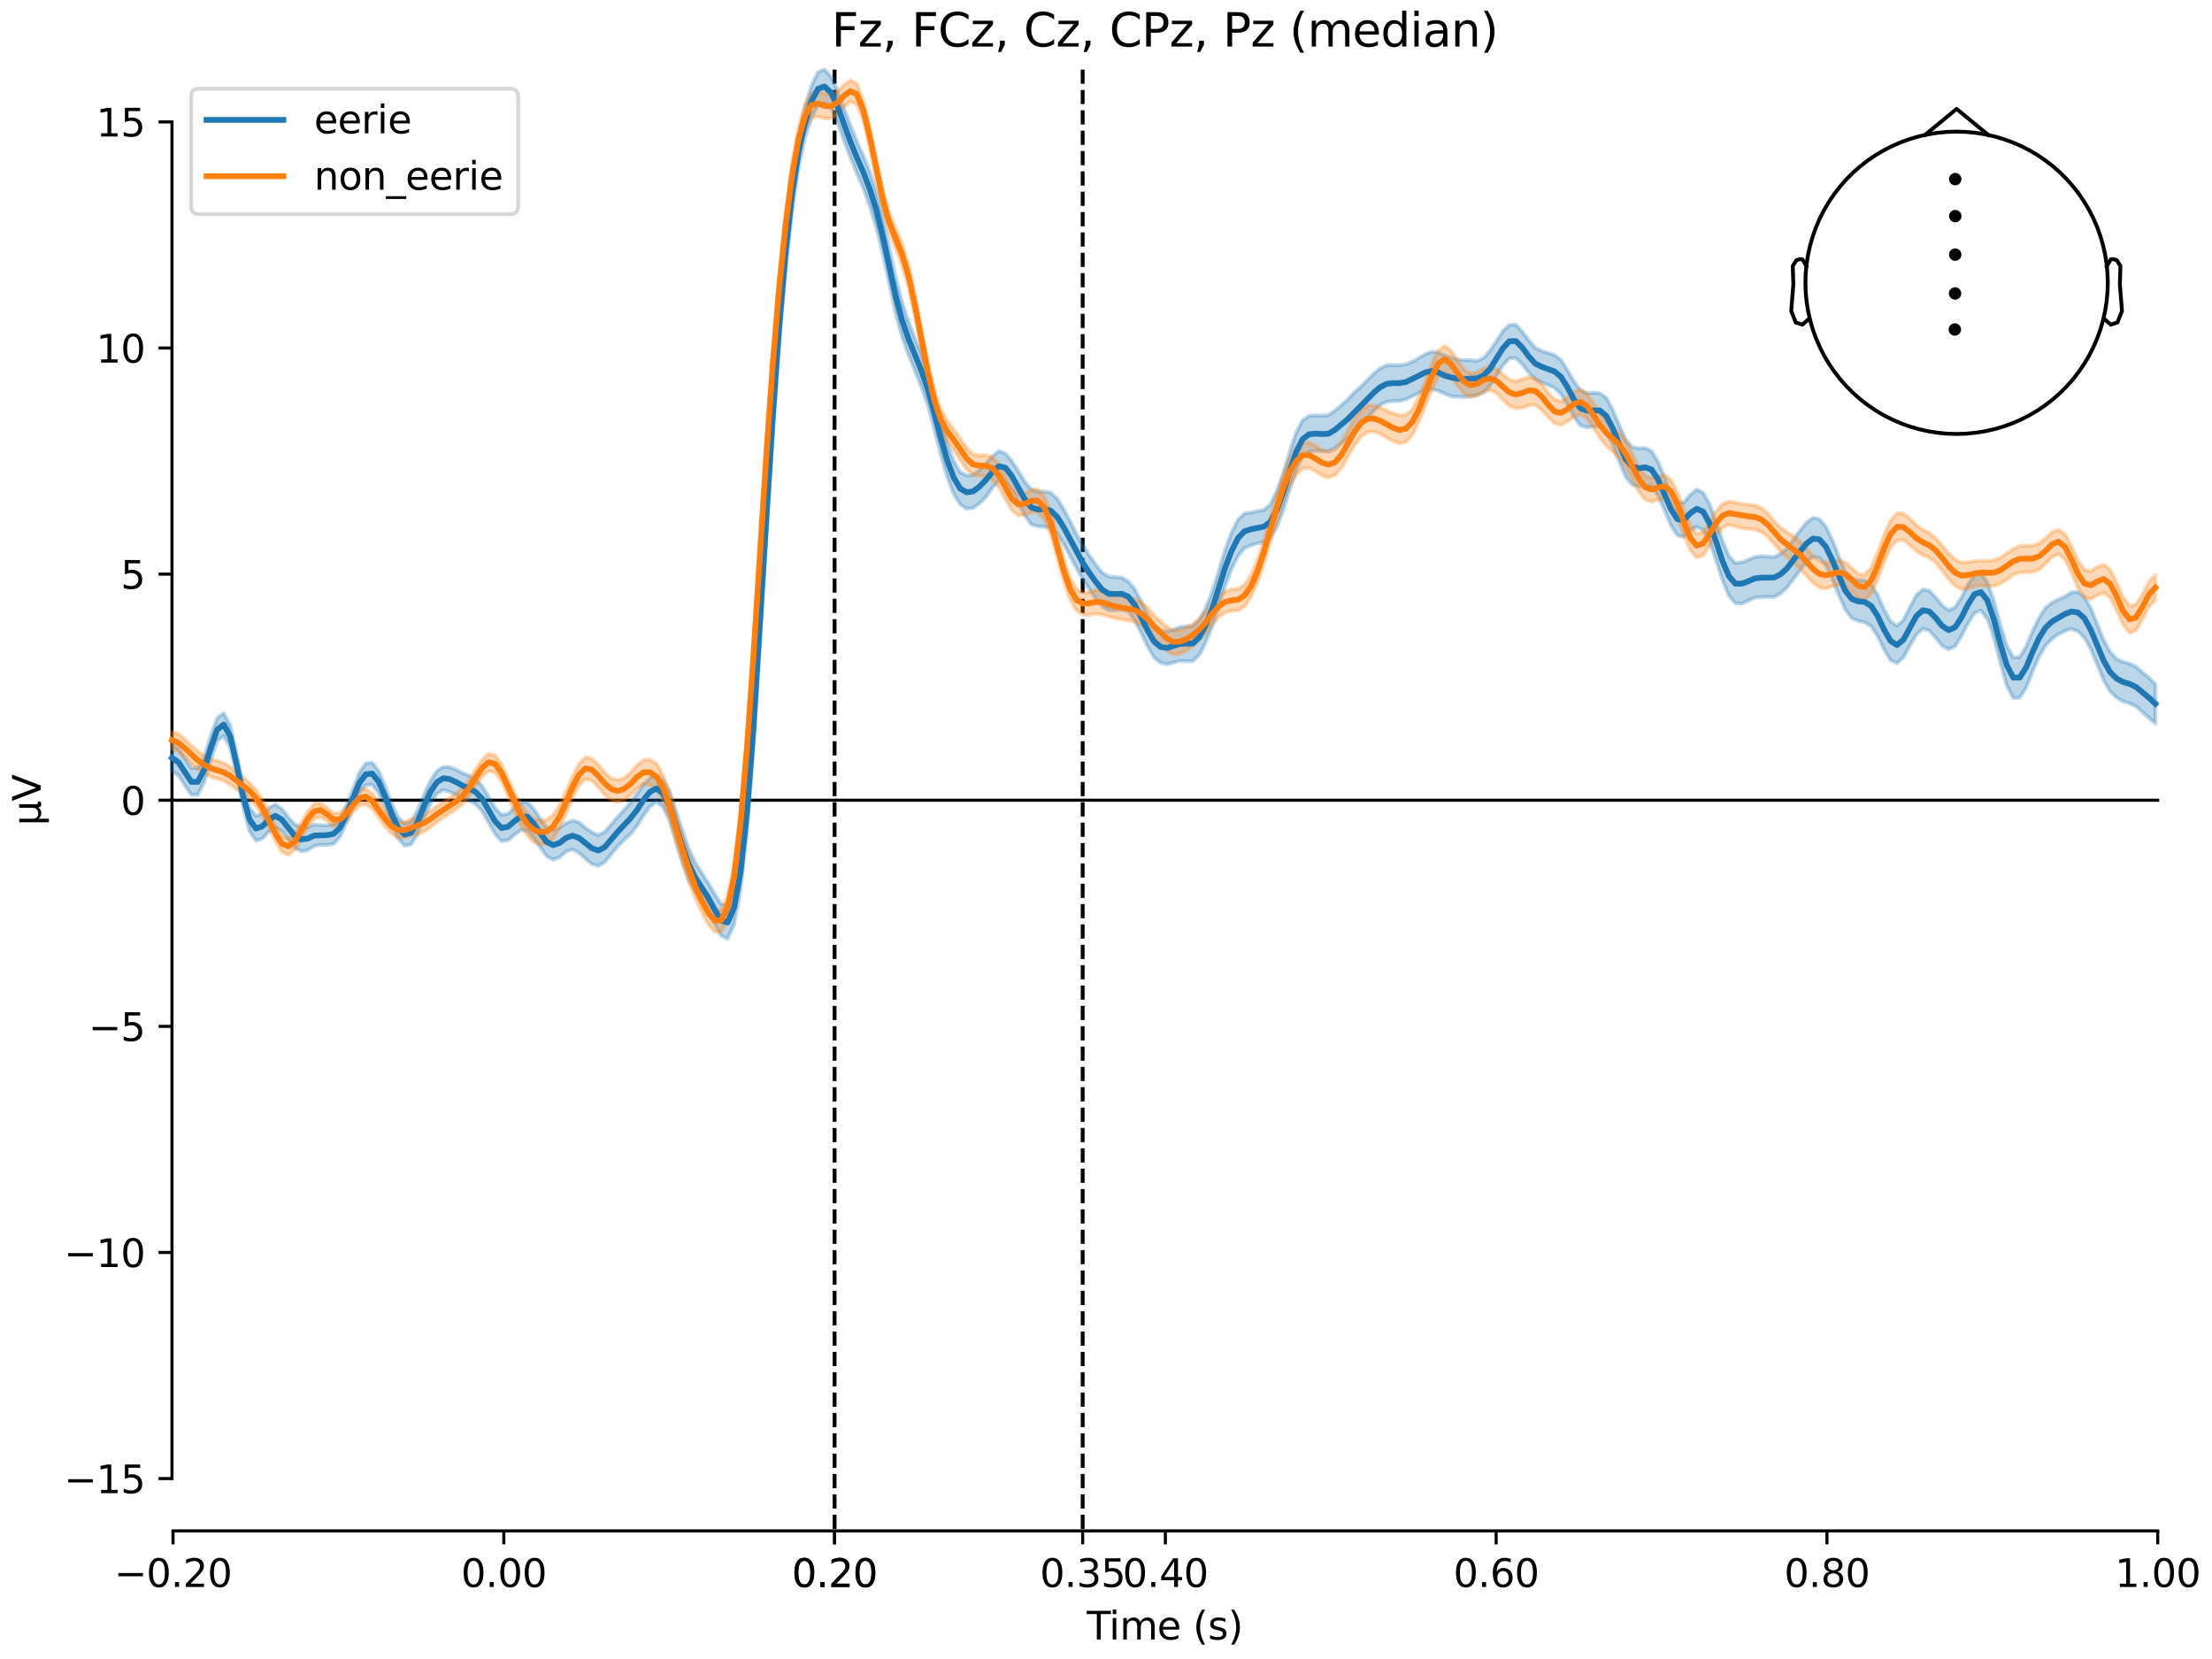 <?xml version="1.0" encoding="utf-8" standalone="no"?>
<!DOCTYPE svg PUBLIC "-//W3C//DTD SVG 1.1//EN"
  "http://www.w3.org/Graphics/SVG/1.1/DTD/svg11.dtd">
<svg xmlns:xlink="http://www.w3.org/1999/xlink" width="576pt" height="432pt" viewBox="0 0 576 432" xmlns="http://www.w3.org/2000/svg" version="1.1">
 <defs>
  <style type="text/css">*{stroke-linejoin: round; stroke-linecap: butt}</style>
 </defs>
 <g id="figure_1">
  <g id="patch_1">
   <path d="M 0 432 
L 576 432 
L 576 0 
L 0 0 
z
" style="fill: #ffffff"/>
  </g>
  <g id="axes_1">
   <g id="patch_2">
    <path d="M 44.783 398.644 
L 561.867 398.644 
L 561.867 18.118 
L 44.783 18.118 
L 44.783 398.644 
z
" style="fill: none; opacity: 0"/>
   </g>
   <g id="patch_3">
    <path d="M 44.783 385.02 
L 44.783 31.742 
" style="fill: none; stroke: #000000; stroke-width: 0.8; stroke-linejoin: miter; stroke-linecap: square"/>
   </g>
   <g id="LineCollection_1">
    <path d="M 217.324 18.118 
L 217.324 398.644 
" clip-path="url(#pa261070b4e)" style="fill: none; stroke-dasharray: 3.7,1.6; stroke-dashoffset: 0; stroke: #000000"/>
    <path d="M 281.926 18.118 
L 281.926 398.644 
" clip-path="url(#pa261070b4e)" style="fill: none; stroke-dasharray: 3.7,1.6; stroke-dashoffset: 0; stroke: #000000"/>
   </g>
   <g id="matplotlib.axis_1">
    <g id="xtick_1">
     <g id="line2d_1">
      <defs>
       <path id="m450b96593a" d="M 0 0 
L 0 3.5 
" style="stroke: #000000; stroke-width: 0.8"/>
      </defs>
      <g>
       <use xlink:href="#m450b96593a" x="45.052" y="398.644" style="stroke: #000000; stroke-width: 0.8"/>
      </g>
     </g>
     <g id="text_1">
      <!-- −0.20 -->
      <g transform="translate(29.73 413.242) scale(0.1 -0.1)">
       <defs>
        <path id="DejaVuSans-2212" d="M 678 2272 
L 4684 2272 
L 4684 1741 
L 678 1741 
L 678 2272 
z
" transform="scale(0.016)"/>
        <path id="DejaVuSans-30" d="M 2034 4250 
Q 1547 4250 1301 3770 
Q 1056 3291 1056 2328 
Q 1056 1369 1301 889 
Q 1547 409 2034 409 
Q 2525 409 2770 889 
Q 3016 1369 3016 2328 
Q 3016 3291 2770 3770 
Q 2525 4250 2034 4250 
z
M 2034 4750 
Q 2819 4750 3233 4129 
Q 3647 3509 3647 2328 
Q 3647 1150 3233 529 
Q 2819 -91 2034 -91 
Q 1250 -91 836 529 
Q 422 1150 422 2328 
Q 422 3509 836 4129 
Q 1250 4750 2034 4750 
z
" transform="scale(0.016)"/>
        <path id="DejaVuSans-2e" d="M 684 794 
L 1344 794 
L 1344 0 
L 684 0 
L 684 794 
z
" transform="scale(0.016)"/>
        <path id="DejaVuSans-32" d="M 1228 531 
L 3431 531 
L 3431 0 
L 469 0 
L 469 531 
Q 828 903 1448 1529 
Q 2069 2156 2228 2338 
Q 2531 2678 2651 2914 
Q 2772 3150 2772 3378 
Q 2772 3750 2511 3984 
Q 2250 4219 1831 4219 
Q 1534 4219 1204 4116 
Q 875 4013 500 3803 
L 500 4441 
Q 881 4594 1212 4672 
Q 1544 4750 1819 4750 
Q 2544 4750 2975 4387 
Q 3406 4025 3406 3419 
Q 3406 3131 3298 2873 
Q 3191 2616 2906 2266 
Q 2828 2175 2409 1742 
Q 1991 1309 1228 531 
z
" transform="scale(0.016)"/>
       </defs>
       <use xlink:href="#DejaVuSans-2212"/>
       <use xlink:href="#DejaVuSans-30" transform="translate(83.789 0)"/>
       <use xlink:href="#DejaVuSans-2e" transform="translate(147.412 0)"/>
       <use xlink:href="#DejaVuSans-32" transform="translate(179.199 0)"/>
       <use xlink:href="#DejaVuSans-30" transform="translate(242.822 0)"/>
      </g>
     </g>
    </g>
    <g id="xtick_2">
     <g id="line2d_2">
      <g>
       <use xlink:href="#m450b96593a" x="131.188" y="398.644" style="stroke: #000000; stroke-width: 0.8"/>
      </g>
     </g>
     <g id="text_2">
      <!-- 0.00 -->
      <g transform="translate(120.055 413.242) scale(0.1 -0.1)">
       <use xlink:href="#DejaVuSans-30"/>
       <use xlink:href="#DejaVuSans-2e" transform="translate(63.623 0)"/>
       <use xlink:href="#DejaVuSans-30" transform="translate(95.41 0)"/>
       <use xlink:href="#DejaVuSans-30" transform="translate(159.033 0)"/>
      </g>
     </g>
    </g>
    <g id="xtick_3">
     <g id="line2d_3">
      <g>
       <use xlink:href="#m450b96593a" x="217.324" y="398.644" style="stroke: #000000; stroke-width: 0.8"/>
      </g>
     </g>
     <g id="text_3">
      <!-- 0.20 -->
      <g transform="translate(206.191 413.242) scale(0.1 -0.1)">
       <use xlink:href="#DejaVuSans-30"/>
       <use xlink:href="#DejaVuSans-2e" transform="translate(63.623 0)"/>
       <use xlink:href="#DejaVuSans-32" transform="translate(95.41 0)"/>
       <use xlink:href="#DejaVuSans-30" transform="translate(159.033 0)"/>
      </g>
     </g>
    </g>
    <g id="xtick_4">
     <g id="line2d_4">
      <g>
       <use xlink:href="#m450b96593a" x="217.324" y="398.644" style="stroke: #000000; stroke-width: 0.8"/>
      </g>
     </g>
     <g id="text_4">
      <!-- 0.20 -->
      <g transform="translate(206.191 413.242) scale(0.1 -0.1)">
       <use xlink:href="#DejaVuSans-30"/>
       <use xlink:href="#DejaVuSans-2e" transform="translate(63.623 0)"/>
       <use xlink:href="#DejaVuSans-32" transform="translate(95.41 0)"/>
       <use xlink:href="#DejaVuSans-30" transform="translate(159.033 0)"/>
      </g>
     </g>
    </g>
    <g id="xtick_5">
     <g id="line2d_5">
      <g>
       <use xlink:href="#m450b96593a" x="281.926" y="398.644" style="stroke: #000000; stroke-width: 0.8"/>
      </g>
     </g>
     <g id="text_5">
      <!-- 0.35 -->
      <g transform="translate(270.793 413.242) scale(0.1 -0.1)">
       <defs>
        <path id="DejaVuSans-33" d="M 2597 2516 
Q 3050 2419 3304 2112 
Q 3559 1806 3559 1356 
Q 3559 666 3084 287 
Q 2609 -91 1734 -91 
Q 1441 -91 1130 -33 
Q 819 25 488 141 
L 488 750 
Q 750 597 1062 519 
Q 1375 441 1716 441 
Q 2309 441 2620 675 
Q 2931 909 2931 1356 
Q 2931 1769 2642 2001 
Q 2353 2234 1838 2234 
L 1294 2234 
L 1294 2753 
L 1863 2753 
Q 2328 2753 2575 2939 
Q 2822 3125 2822 3475 
Q 2822 3834 2567 4026 
Q 2313 4219 1838 4219 
Q 1578 4219 1281 4162 
Q 984 4106 628 3988 
L 628 4550 
Q 988 4650 1302 4700 
Q 1616 4750 1894 4750 
Q 2613 4750 3031 4423 
Q 3450 4097 3450 3541 
Q 3450 3153 3228 2886 
Q 3006 2619 2597 2516 
z
" transform="scale(0.016)"/>
        <path id="DejaVuSans-35" d="M 691 4666 
L 3169 4666 
L 3169 4134 
L 1269 4134 
L 1269 2991 
Q 1406 3038 1543 3061 
Q 1681 3084 1819 3084 
Q 2600 3084 3056 2656 
Q 3513 2228 3513 1497 
Q 3513 744 3044 326 
Q 2575 -91 1722 -91 
Q 1428 -91 1123 -41 
Q 819 9 494 109 
L 494 744 
Q 775 591 1075 516 
Q 1375 441 1709 441 
Q 2250 441 2565 725 
Q 2881 1009 2881 1497 
Q 2881 1984 2565 2268 
Q 2250 2553 1709 2553 
Q 1456 2553 1204 2497 
Q 953 2441 691 2322 
L 691 4666 
z
" transform="scale(0.016)"/>
       </defs>
       <use xlink:href="#DejaVuSans-30"/>
       <use xlink:href="#DejaVuSans-2e" transform="translate(63.623 0)"/>
       <use xlink:href="#DejaVuSans-33" transform="translate(95.41 0)"/>
       <use xlink:href="#DejaVuSans-35" transform="translate(159.033 0)"/>
      </g>
     </g>
    </g>
    <g id="xtick_6">
     <g id="line2d_6">
      <g>
       <use xlink:href="#m450b96593a" x="303.46" y="398.644" style="stroke: #000000; stroke-width: 0.8"/>
      </g>
     </g>
     <g id="text_6">
      <!-- 0.40 -->
      <g transform="translate(292.327 413.242) scale(0.1 -0.1)">
       <defs>
        <path id="DejaVuSans-34" d="M 2419 4116 
L 825 1625 
L 2419 1625 
L 2419 4116 
z
M 2253 4666 
L 3047 4666 
L 3047 1625 
L 3713 1625 
L 3713 1100 
L 3047 1100 
L 3047 0 
L 2419 0 
L 2419 1100 
L 313 1100 
L 313 1709 
L 2253 4666 
z
" transform="scale(0.016)"/>
       </defs>
       <use xlink:href="#DejaVuSans-30"/>
       <use xlink:href="#DejaVuSans-2e" transform="translate(63.623 0)"/>
       <use xlink:href="#DejaVuSans-34" transform="translate(95.41 0)"/>
       <use xlink:href="#DejaVuSans-30" transform="translate(159.033 0)"/>
      </g>
     </g>
    </g>
    <g id="xtick_7">
     <g id="line2d_7">
      <g>
       <use xlink:href="#m450b96593a" x="389.595" y="398.644" style="stroke: #000000; stroke-width: 0.8"/>
      </g>
     </g>
     <g id="text_7">
      <!-- 0.60 -->
      <g transform="translate(378.463 413.242) scale(0.1 -0.1)">
       <defs>
        <path id="DejaVuSans-36" d="M 2113 2584 
Q 1688 2584 1439 2293 
Q 1191 2003 1191 1497 
Q 1191 994 1439 701 
Q 1688 409 2113 409 
Q 2538 409 2786 701 
Q 3034 994 3034 1497 
Q 3034 2003 2786 2293 
Q 2538 2584 2113 2584 
z
M 3366 4563 
L 3366 3988 
Q 3128 4100 2886 4159 
Q 2644 4219 2406 4219 
Q 1781 4219 1451 3797 
Q 1122 3375 1075 2522 
Q 1259 2794 1537 2939 
Q 1816 3084 2150 3084 
Q 2853 3084 3261 2657 
Q 3669 2231 3669 1497 
Q 3669 778 3244 343 
Q 2819 -91 2113 -91 
Q 1303 -91 875 529 
Q 447 1150 447 2328 
Q 447 3434 972 4092 
Q 1497 4750 2381 4750 
Q 2619 4750 2861 4703 
Q 3103 4656 3366 4563 
z
" transform="scale(0.016)"/>
       </defs>
       <use xlink:href="#DejaVuSans-30"/>
       <use xlink:href="#DejaVuSans-2e" transform="translate(63.623 0)"/>
       <use xlink:href="#DejaVuSans-36" transform="translate(95.41 0)"/>
       <use xlink:href="#DejaVuSans-30" transform="translate(159.033 0)"/>
      </g>
     </g>
    </g>
    <g id="xtick_8">
     <g id="line2d_8">
      <g>
       <use xlink:href="#m450b96593a" x="475.731" y="398.644" style="stroke: #000000; stroke-width: 0.8"/>
      </g>
     </g>
     <g id="text_8">
      <!-- 0.80 -->
      <g transform="translate(464.598 413.242) scale(0.1 -0.1)">
       <defs>
        <path id="DejaVuSans-38" d="M 2034 2216 
Q 1584 2216 1326 1975 
Q 1069 1734 1069 1313 
Q 1069 891 1326 650 
Q 1584 409 2034 409 
Q 2484 409 2743 651 
Q 3003 894 3003 1313 
Q 3003 1734 2745 1975 
Q 2488 2216 2034 2216 
z
M 1403 2484 
Q 997 2584 770 2862 
Q 544 3141 544 3541 
Q 544 4100 942 4425 
Q 1341 4750 2034 4750 
Q 2731 4750 3128 4425 
Q 3525 4100 3525 3541 
Q 3525 3141 3298 2862 
Q 3072 2584 2669 2484 
Q 3125 2378 3379 2068 
Q 3634 1759 3634 1313 
Q 3634 634 3220 271 
Q 2806 -91 2034 -91 
Q 1263 -91 848 271 
Q 434 634 434 1313 
Q 434 1759 690 2068 
Q 947 2378 1403 2484 
z
M 1172 3481 
Q 1172 3119 1398 2916 
Q 1625 2713 2034 2713 
Q 2441 2713 2670 2916 
Q 2900 3119 2900 3481 
Q 2900 3844 2670 4047 
Q 2441 4250 2034 4250 
Q 1625 4250 1398 4047 
Q 1172 3844 1172 3481 
z
" transform="scale(0.016)"/>
       </defs>
       <use xlink:href="#DejaVuSans-30"/>
       <use xlink:href="#DejaVuSans-2e" transform="translate(63.623 0)"/>
       <use xlink:href="#DejaVuSans-38" transform="translate(95.41 0)"/>
       <use xlink:href="#DejaVuSans-30" transform="translate(159.033 0)"/>
      </g>
     </g>
    </g>
    <g id="xtick_9">
     <g id="line2d_9">
      <g>
       <use xlink:href="#m450b96593a" x="561.867" y="398.644" style="stroke: #000000; stroke-width: 0.8"/>
      </g>
     </g>
     <g id="text_9">
      <!-- 1.00 -->
      <g transform="translate(550.734 413.242) scale(0.1 -0.1)">
       <defs>
        <path id="DejaVuSans-31" d="M 794 531 
L 1825 531 
L 1825 4091 
L 703 3866 
L 703 4441 
L 1819 4666 
L 2450 4666 
L 2450 531 
L 3481 531 
L 3481 0 
L 794 0 
L 794 531 
z
" transform="scale(0.016)"/>
       </defs>
       <use xlink:href="#DejaVuSans-31"/>
       <use xlink:href="#DejaVuSans-2e" transform="translate(63.623 0)"/>
       <use xlink:href="#DejaVuSans-30" transform="translate(95.41 0)"/>
       <use xlink:href="#DejaVuSans-30" transform="translate(159.033 0)"/>
      </g>
     </g>
    </g>
    <g id="text_10">
     <!-- Time (s) -->
     <g transform="translate(282.996 426.92) scale(0.1 -0.1)">
      <defs>
       <path id="DejaVuSans-54" d="M -19 4666 
L 3928 4666 
L 3928 4134 
L 2272 4134 
L 2272 0 
L 1638 0 
L 1638 4134 
L -19 4134 
L -19 4666 
z
" transform="scale(0.016)"/>
       <path id="DejaVuSans-69" d="M 603 3500 
L 1178 3500 
L 1178 0 
L 603 0 
L 603 3500 
z
M 603 4863 
L 1178 4863 
L 1178 4134 
L 603 4134 
L 603 4863 
z
" transform="scale(0.016)"/>
       <path id="DejaVuSans-6d" d="M 3328 2828 
Q 3544 3216 3844 3400 
Q 4144 3584 4550 3584 
Q 5097 3584 5394 3201 
Q 5691 2819 5691 2113 
L 5691 0 
L 5113 0 
L 5113 2094 
Q 5113 2597 4934 2840 
Q 4756 3084 4391 3084 
Q 3944 3084 3684 2787 
Q 3425 2491 3425 1978 
L 3425 0 
L 2847 0 
L 2847 2094 
Q 2847 2600 2669 2842 
Q 2491 3084 2119 3084 
Q 1678 3084 1418 2786 
Q 1159 2488 1159 1978 
L 1159 0 
L 581 0 
L 581 3500 
L 1159 3500 
L 1159 2956 
Q 1356 3278 1631 3431 
Q 1906 3584 2284 3584 
Q 2666 3584 2933 3390 
Q 3200 3197 3328 2828 
z
" transform="scale(0.016)"/>
       <path id="DejaVuSans-65" d="M 3597 1894 
L 3597 1613 
L 953 1613 
Q 991 1019 1311 708 
Q 1631 397 2203 397 
Q 2534 397 2845 478 
Q 3156 559 3463 722 
L 3463 178 
Q 3153 47 2828 -22 
Q 2503 -91 2169 -91 
Q 1331 -91 842 396 
Q 353 884 353 1716 
Q 353 2575 817 3079 
Q 1281 3584 2069 3584 
Q 2775 3584 3186 3129 
Q 3597 2675 3597 1894 
z
M 3022 2063 
Q 3016 2534 2758 2815 
Q 2500 3097 2075 3097 
Q 1594 3097 1305 2825 
Q 1016 2553 972 2059 
L 3022 2063 
z
" transform="scale(0.016)"/>
       <path id="DejaVuSans-20" transform="scale(0.016)"/>
       <path id="DejaVuSans-28" d="M 1984 4856 
Q 1566 4138 1362 3434 
Q 1159 2731 1159 2009 
Q 1159 1288 1364 580 
Q 1569 -128 1984 -844 
L 1484 -844 
Q 1016 -109 783 600 
Q 550 1309 550 2009 
Q 550 2706 781 3412 
Q 1013 4119 1484 4856 
L 1984 4856 
z
" transform="scale(0.016)"/>
       <path id="DejaVuSans-73" d="M 2834 3397 
L 2834 2853 
Q 2591 2978 2328 3040 
Q 2066 3103 1784 3103 
Q 1356 3103 1142 2972 
Q 928 2841 928 2578 
Q 928 2378 1081 2264 
Q 1234 2150 1697 2047 
L 1894 2003 
Q 2506 1872 2764 1633 
Q 3022 1394 3022 966 
Q 3022 478 2636 193 
Q 2250 -91 1575 -91 
Q 1294 -91 989 -36 
Q 684 19 347 128 
L 347 722 
Q 666 556 975 473 
Q 1284 391 1588 391 
Q 1994 391 2212 530 
Q 2431 669 2431 922 
Q 2431 1156 2273 1281 
Q 2116 1406 1581 1522 
L 1381 1569 
Q 847 1681 609 1914 
Q 372 2147 372 2553 
Q 372 3047 722 3315 
Q 1072 3584 1716 3584 
Q 2034 3584 2315 3537 
Q 2597 3491 2834 3397 
z
" transform="scale(0.016)"/>
       <path id="DejaVuSans-29" d="M 513 4856 
L 1013 4856 
Q 1481 4119 1714 3412 
Q 1947 2706 1947 2009 
Q 1947 1309 1714 600 
Q 1481 -109 1013 -844 
L 513 -844 
Q 928 -128 1133 580 
Q 1338 1288 1338 2009 
Q 1338 2731 1133 3434 
Q 928 4138 513 4856 
z
" transform="scale(0.016)"/>
      </defs>
      <use xlink:href="#DejaVuSans-54"/>
      <use xlink:href="#DejaVuSans-69" transform="translate(57.959 0)"/>
      <use xlink:href="#DejaVuSans-6d" transform="translate(85.742 0)"/>
      <use xlink:href="#DejaVuSans-65" transform="translate(183.154 0)"/>
      <use xlink:href="#DejaVuSans-20" transform="translate(244.678 0)"/>
      <use xlink:href="#DejaVuSans-28" transform="translate(276.465 0)"/>
      <use xlink:href="#DejaVuSans-73" transform="translate(315.479 0)"/>
      <use xlink:href="#DejaVuSans-29" transform="translate(367.578 0)"/>
     </g>
    </g>
   </g>
   <g id="matplotlib.axis_2">
    <g id="ytick_1">
     <g id="line2d_10">
      <defs>
       <path id="me7d8c92971" d="M 0 0 
L -3.5 0 
" style="stroke: #000000; stroke-width: 0.8"/>
      </defs>
      <g>
       <use xlink:href="#me7d8c92971" x="44.783" y="385.02" style="stroke: #000000; stroke-width: 0.8"/>
      </g>
     </g>
     <g id="text_11">
      <!-- −15 -->
      <g transform="translate(16.678 388.819) scale(0.1 -0.1)">
       <use xlink:href="#DejaVuSans-2212"/>
       <use xlink:href="#DejaVuSans-31" transform="translate(83.789 0)"/>
       <use xlink:href="#DejaVuSans-35" transform="translate(147.412 0)"/>
      </g>
     </g>
    </g>
    <g id="ytick_2">
     <g id="line2d_11">
      <g>
       <use xlink:href="#me7d8c92971" x="44.783" y="326.14" style="stroke: #000000; stroke-width: 0.8"/>
      </g>
     </g>
     <g id="text_12">
      <!-- −10 -->
      <g transform="translate(16.678 329.94) scale(0.1 -0.1)">
       <use xlink:href="#DejaVuSans-2212"/>
       <use xlink:href="#DejaVuSans-31" transform="translate(83.789 0)"/>
       <use xlink:href="#DejaVuSans-30" transform="translate(147.412 0)"/>
      </g>
     </g>
    </g>
    <g id="ytick_3">
     <g id="line2d_12">
      <g>
       <use xlink:href="#me7d8c92971" x="44.783" y="267.261" style="stroke: #000000; stroke-width: 0.8"/>
      </g>
     </g>
     <g id="text_13">
      <!-- −5 -->
      <g transform="translate(23.041 271.06) scale(0.1 -0.1)">
       <use xlink:href="#DejaVuSans-2212"/>
       <use xlink:href="#DejaVuSans-35" transform="translate(83.789 0)"/>
      </g>
     </g>
    </g>
    <g id="ytick_4">
     <g id="line2d_13">
      <g>
       <use xlink:href="#me7d8c92971" x="44.783" y="208.381" style="stroke: #000000; stroke-width: 0.8"/>
      </g>
     </g>
     <g id="text_14">
      <!-- 0 -->
      <g transform="translate(31.421 212.18) scale(0.1 -0.1)">
       <use xlink:href="#DejaVuSans-30"/>
      </g>
     </g>
    </g>
    <g id="ytick_5">
     <g id="line2d_14">
      <g>
       <use xlink:href="#me7d8c92971" x="44.783" y="149.501" style="stroke: #000000; stroke-width: 0.8"/>
      </g>
     </g>
     <g id="text_15">
      <!-- 5 -->
      <g transform="translate(31.421 153.3) scale(0.1 -0.1)">
       <use xlink:href="#DejaVuSans-35"/>
      </g>
     </g>
    </g>
    <g id="ytick_6">
     <g id="line2d_15">
      <g>
       <use xlink:href="#me7d8c92971" x="44.783" y="90.622" style="stroke: #000000; stroke-width: 0.8"/>
      </g>
     </g>
     <g id="text_16">
      <!-- 10 -->
      <g transform="translate(25.058 94.421) scale(0.1 -0.1)">
       <use xlink:href="#DejaVuSans-31"/>
       <use xlink:href="#DejaVuSans-30" transform="translate(63.623 0)"/>
      </g>
     </g>
    </g>
    <g id="ytick_7">
     <g id="line2d_16">
      <g>
       <use xlink:href="#me7d8c92971" x="44.783" y="31.742" style="stroke: #000000; stroke-width: 0.8"/>
      </g>
     </g>
     <g id="text_17">
      <!-- 15 -->
      <g transform="translate(25.058 35.541) scale(0.1 -0.1)">
       <use xlink:href="#DejaVuSans-31"/>
       <use xlink:href="#DejaVuSans-35" transform="translate(63.623 0)"/>
      </g>
     </g>
    </g>
    <g id="text_18">
     <!-- µV -->
     <g transform="translate(10.599 214.982) rotate(-90) scale(0.1 -0.1)">
      <defs>
       <path id="DejaVuSans-b5" d="M 544 -1331 
L 544 3500 
L 1119 3500 
L 1119 1325 
Q 1119 872 1334 640 
Q 1550 409 1972 409 
Q 2434 409 2667 671 
Q 2900 934 2900 1459 
L 2900 3500 
L 3475 3500 
L 3475 806 
Q 3475 619 3529 530 
Q 3584 441 3700 441 
Q 3728 441 3778 458 
Q 3828 475 3916 513 
L 3916 50 
Q 3788 -22 3673 -56 
Q 3559 -91 3450 -91 
Q 3234 -91 3106 31 
Q 2978 153 2931 403 
Q 2775 156 2548 32 
Q 2322 -91 2016 -91 
Q 1697 -91 1473 31 
Q 1250 153 1119 397 
L 1119 -1331 
L 544 -1331 
z
" transform="scale(0.016)"/>
       <path id="DejaVuSans-56" d="M 1831 0 
L 50 4666 
L 709 4666 
L 2188 738 
L 3669 4666 
L 4325 4666 
L 2547 0 
L 1831 0 
z
" transform="scale(0.016)"/>
      </defs>
      <use xlink:href="#DejaVuSans-b5"/>
      <use xlink:href="#DejaVuSans-56" transform="translate(63.623 0)"/>
     </g>
    </g>
   </g>
   <g id="patch_4">
    <path d="M 45.052 398.644 
L 561.867 398.644 
" style="fill: none; stroke: #000000; stroke-width: 0.8; stroke-linejoin: miter; stroke-linecap: square"/>
   </g>
   <g id="patch_5">
    <path d="M 44.783 208.381 
L 561.867 208.381 
" style="fill: none; stroke: #000000; stroke-width: 0.8; stroke-linejoin: miter; stroke-linecap: square"/>
   </g>
   <g id="text_19">
    <!-- Fz, FCz, Cz, CPz, Pz (median) -->
    <g transform="translate(216.538 12.118) scale(0.12 -0.12)">
     <defs>
      <path id="DejaVuSans-46" d="M 628 4666 
L 3309 4666 
L 3309 4134 
L 1259 4134 
L 1259 2759 
L 3109 2759 
L 3109 2228 
L 1259 2228 
L 1259 0 
L 628 0 
L 628 4666 
z
" transform="scale(0.016)"/>
      <path id="DejaVuSans-7a" d="M 353 3500 
L 3084 3500 
L 3084 2975 
L 922 459 
L 3084 459 
L 3084 0 
L 275 0 
L 275 525 
L 2438 3041 
L 353 3041 
L 353 3500 
z
" transform="scale(0.016)"/>
      <path id="DejaVuSans-2c" d="M 750 794 
L 1409 794 
L 1409 256 
L 897 -744 
L 494 -744 
L 750 256 
L 750 794 
z
" transform="scale(0.016)"/>
      <path id="DejaVuSans-43" d="M 4122 4306 
L 4122 3641 
Q 3803 3938 3442 4084 
Q 3081 4231 2675 4231 
Q 1875 4231 1450 3742 
Q 1025 3253 1025 2328 
Q 1025 1406 1450 917 
Q 1875 428 2675 428 
Q 3081 428 3442 575 
Q 3803 722 4122 1019 
L 4122 359 
Q 3791 134 3420 21 
Q 3050 -91 2638 -91 
Q 1578 -91 968 557 
Q 359 1206 359 2328 
Q 359 3453 968 4101 
Q 1578 4750 2638 4750 
Q 3056 4750 3426 4639 
Q 3797 4528 4122 4306 
z
" transform="scale(0.016)"/>
      <path id="DejaVuSans-50" d="M 1259 4147 
L 1259 2394 
L 2053 2394 
Q 2494 2394 2734 2622 
Q 2975 2850 2975 3272 
Q 2975 3691 2734 3919 
Q 2494 4147 2053 4147 
L 1259 4147 
z
M 628 4666 
L 2053 4666 
Q 2838 4666 3239 4311 
Q 3641 3956 3641 3272 
Q 3641 2581 3239 2228 
Q 2838 1875 2053 1875 
L 1259 1875 
L 1259 0 
L 628 0 
L 628 4666 
z
" transform="scale(0.016)"/>
      <path id="DejaVuSans-64" d="M 2906 2969 
L 2906 4863 
L 3481 4863 
L 3481 0 
L 2906 0 
L 2906 525 
Q 2725 213 2448 61 
Q 2172 -91 1784 -91 
Q 1150 -91 751 415 
Q 353 922 353 1747 
Q 353 2572 751 3078 
Q 1150 3584 1784 3584 
Q 2172 3584 2448 3432 
Q 2725 3281 2906 2969 
z
M 947 1747 
Q 947 1113 1208 752 
Q 1469 391 1925 391 
Q 2381 391 2643 752 
Q 2906 1113 2906 1747 
Q 2906 2381 2643 2742 
Q 2381 3103 1925 3103 
Q 1469 3103 1208 2742 
Q 947 2381 947 1747 
z
" transform="scale(0.016)"/>
      <path id="DejaVuSans-61" d="M 2194 1759 
Q 1497 1759 1228 1600 
Q 959 1441 959 1056 
Q 959 750 1161 570 
Q 1363 391 1709 391 
Q 2188 391 2477 730 
Q 2766 1069 2766 1631 
L 2766 1759 
L 2194 1759 
z
M 3341 1997 
L 3341 0 
L 2766 0 
L 2766 531 
Q 2569 213 2275 61 
Q 1981 -91 1556 -91 
Q 1019 -91 701 211 
Q 384 513 384 1019 
Q 384 1609 779 1909 
Q 1175 2209 1959 2209 
L 2766 2209 
L 2766 2266 
Q 2766 2663 2505 2880 
Q 2244 3097 1772 3097 
Q 1472 3097 1187 3025 
Q 903 2953 641 2809 
L 641 3341 
Q 956 3463 1253 3523 
Q 1550 3584 1831 3584 
Q 2591 3584 2966 3190 
Q 3341 2797 3341 1997 
z
" transform="scale(0.016)"/>
      <path id="DejaVuSans-6e" d="M 3513 2113 
L 3513 0 
L 2938 0 
L 2938 2094 
Q 2938 2591 2744 2837 
Q 2550 3084 2163 3084 
Q 1697 3084 1428 2787 
Q 1159 2491 1159 1978 
L 1159 0 
L 581 0 
L 581 3500 
L 1159 3500 
L 1159 2956 
Q 1366 3272 1645 3428 
Q 1925 3584 2291 3584 
Q 2894 3584 3203 3211 
Q 3513 2838 3513 2113 
z
" transform="scale(0.016)"/>
     </defs>
     <use xlink:href="#DejaVuSans-46"/>
     <use xlink:href="#DejaVuSans-7a" transform="translate(57.52 0)"/>
     <use xlink:href="#DejaVuSans-2c" transform="translate(110.01 0)"/>
     <use xlink:href="#DejaVuSans-20" transform="translate(141.797 0)"/>
     <use xlink:href="#DejaVuSans-46" transform="translate(173.584 0)"/>
     <use xlink:href="#DejaVuSans-43" transform="translate(231.104 0)"/>
     <use xlink:href="#DejaVuSans-7a" transform="translate(300.928 0)"/>
     <use xlink:href="#DejaVuSans-2c" transform="translate(353.418 0)"/>
     <use xlink:href="#DejaVuSans-20" transform="translate(385.205 0)"/>
     <use xlink:href="#DejaVuSans-43" transform="translate(416.992 0)"/>
     <use xlink:href="#DejaVuSans-7a" transform="translate(486.816 0)"/>
     <use xlink:href="#DejaVuSans-2c" transform="translate(539.307 0)"/>
     <use xlink:href="#DejaVuSans-20" transform="translate(571.094 0)"/>
     <use xlink:href="#DejaVuSans-43" transform="translate(602.881 0)"/>
     <use xlink:href="#DejaVuSans-50" transform="translate(672.705 0)"/>
     <use xlink:href="#DejaVuSans-7a" transform="translate(733.008 0)"/>
     <use xlink:href="#DejaVuSans-2c" transform="translate(785.498 0)"/>
     <use xlink:href="#DejaVuSans-20" transform="translate(817.285 0)"/>
     <use xlink:href="#DejaVuSans-50" transform="translate(849.072 0)"/>
     <use xlink:href="#DejaVuSans-7a" transform="translate(909.375 0)"/>
     <use xlink:href="#DejaVuSans-20" transform="translate(961.865 0)"/>
     <use xlink:href="#DejaVuSans-28" transform="translate(993.652 0)"/>
     <use xlink:href="#DejaVuSans-6d" transform="translate(1032.666 0)"/>
     <use xlink:href="#DejaVuSans-65" transform="translate(1130.078 0)"/>
     <use xlink:href="#DejaVuSans-64" transform="translate(1191.602 0)"/>
     <use xlink:href="#DejaVuSans-69" transform="translate(1255.078 0)"/>
     <use xlink:href="#DejaVuSans-61" transform="translate(1282.861 0)"/>
     <use xlink:href="#DejaVuSans-6e" transform="translate(1344.141 0)"/>
     <use xlink:href="#DejaVuSans-29" transform="translate(1407.52 0)"/>
    </g>
   </g>
   <g id="legend_1">
    <g id="patch_6">
     <path d="M 51.783 55.753 
L 132.925 55.753 
Q 134.925 55.753 134.925 53.753 
L 134.925 25.118 
Q 134.925 23.118 132.925 23.118 
L 51.783 23.118 
Q 49.783 23.118 49.783 25.118 
L 49.783 53.753 
Q 49.783 55.753 51.783 55.753 
z
" style="fill: #ffffff; opacity: 0.8; stroke: #cccccc; stroke-linejoin: miter"/>
    </g>
    <g id="line2d_17">
     <path d="M 53.783 31.217 
L 63.783 31.217 
L 73.783 31.217 
" style="fill: none; stroke: #1f77b4; stroke-width: 1.5; stroke-linecap: square"/>
    </g>
    <g id="text_20">
     <!-- eerie -->
     <g transform="translate(81.783 34.717) scale(0.1 -0.1)">
      <defs>
       <path id="DejaVuSans-72" d="M 2631 2963 
Q 2534 3019 2420 3045 
Q 2306 3072 2169 3072 
Q 1681 3072 1420 2755 
Q 1159 2438 1159 1844 
L 1159 0 
L 581 0 
L 581 3500 
L 1159 3500 
L 1159 2956 
Q 1341 3275 1631 3429 
Q 1922 3584 2338 3584 
Q 2397 3584 2469 3576 
Q 2541 3569 2628 3553 
L 2631 2963 
z
" transform="scale(0.016)"/>
      </defs>
      <use xlink:href="#DejaVuSans-65"/>
      <use xlink:href="#DejaVuSans-65" transform="translate(61.523 0)"/>
      <use xlink:href="#DejaVuSans-72" transform="translate(123.047 0)"/>
      <use xlink:href="#DejaVuSans-69" transform="translate(164.16 0)"/>
      <use xlink:href="#DejaVuSans-65" transform="translate(191.943 0)"/>
     </g>
    </g>
    <g id="line2d_18">
     <path d="M 53.783 45.895 
L 63.783 45.895 
L 73.783 45.895 
" style="fill: none; stroke: #ff7f0e; stroke-width: 1.5; stroke-linecap: square"/>
    </g>
    <g id="text_21">
     <!-- non_eerie -->
     <g transform="translate(81.783 49.395) scale(0.1 -0.1)">
      <defs>
       <path id="DejaVuSans-6f" d="M 1959 3097 
Q 1497 3097 1228 2736 
Q 959 2375 959 1747 
Q 959 1119 1226 758 
Q 1494 397 1959 397 
Q 2419 397 2687 759 
Q 2956 1122 2956 1747 
Q 2956 2369 2687 2733 
Q 2419 3097 1959 3097 
z
M 1959 3584 
Q 2709 3584 3137 3096 
Q 3566 2609 3566 1747 
Q 3566 888 3137 398 
Q 2709 -91 1959 -91 
Q 1206 -91 779 398 
Q 353 888 353 1747 
Q 353 2609 779 3096 
Q 1206 3584 1959 3584 
z
" transform="scale(0.016)"/>
       <path id="DejaVuSans-5f" d="M 3263 -1063 
L 3263 -1509 
L -63 -1509 
L -63 -1063 
L 3263 -1063 
z
" transform="scale(0.016)"/>
      </defs>
      <use xlink:href="#DejaVuSans-6e"/>
      <use xlink:href="#DejaVuSans-6f" transform="translate(63.379 0)"/>
      <use xlink:href="#DejaVuSans-6e" transform="translate(124.561 0)"/>
      <use xlink:href="#DejaVuSans-5f" transform="translate(187.939 0)"/>
      <use xlink:href="#DejaVuSans-65" transform="translate(237.939 0)"/>
      <use xlink:href="#DejaVuSans-65" transform="translate(299.463 0)"/>
      <use xlink:href="#DejaVuSans-72" transform="translate(360.986 0)"/>
      <use xlink:href="#DejaVuSans-69" transform="translate(402.1 0)"/>
      <use xlink:href="#DejaVuSans-65" transform="translate(429.883 0)"/>
     </g>
    </g>
   </g>
   <g id="FillBetweenPolyCollection_1">
    <defs>
     <path id="m2315f656c3" d="M 44.783 -238.323 
L 44.783 -231.146 
L 46.465 -230.118 
L 48.148 -227.469 
L 49.83 -225.009 
L 51.512 -225.034 
L 53.195 -228.379 
L 54.877 -234.183 
L 56.559 -239.056 
L 58.242 -240.315 
L 59.924 -237.434 
L 61.606 -230.182 
L 63.289 -221.861 
L 64.971 -215.587 
L 66.653 -213.065 
L 68.336 -213.654 
L 70.018 -215.483 
L 71.7 -216.472 
L 73.383 -215.59 
L 75.065 -213.407 
L 76.748 -211.26 
L 78.43 -210.312 
L 80.112 -210.6 
L 81.795 -211.69 
L 83.477 -212.019 
L 85.159 -211.992 
L 86.842 -212.286 
L 88.524 -214.033 
L 90.206 -217.612 
L 91.889 -221.536 
L 93.571 -225.486 
L 95.253 -227.536 
L 96.936 -227.673 
L 98.618 -225.405 
L 100.3 -221.628 
L 101.983 -217.119 
L 103.665 -213.658 
L 105.347 -211.761 
L 107.03 -212.091 
L 108.712 -214.728 
L 110.394 -218.957 
L 112.077 -222.731 
L 113.759 -225.324 
L 115.441 -226.29 
L 117.124 -225.814 
L 118.806 -225.021 
L 120.488 -224.179 
L 122.171 -223.572 
L 123.853 -222.568 
L 125.535 -220.816 
L 127.218 -217.88 
L 128.9 -214.844 
L 130.582 -212.95 
L 132.265 -213.176 
L 133.947 -214.625 
L 135.629 -215.847 
L 137.312 -215.704 
L 138.994 -213.779 
L 140.676 -211.412 
L 142.359 -209.019 
L 144.041 -208.15 
L 145.723 -208.8 
L 147.406 -210.241 
L 149.088 -210.803 
L 150.77 -209.885 
L 152.453 -208.415 
L 154.135 -206.991 
L 155.817 -206.529 
L 157.5 -207.507 
L 159.182 -209.603 
L 160.864 -211.651 
L 162.547 -213.305 
L 164.229 -214.867 
L 165.912 -216.983 
L 167.594 -219.707 
L 169.276 -222.017 
L 170.959 -223.192 
L 172.641 -221.848 
L 174.323 -218.52 
L 176.006 -213.026 
L 177.688 -207.377 
L 179.37 -202.752 
L 181.053 -199.77 
L 182.735 -197.449 
L 184.417 -194.661 
L 186.1 -191.272 
L 187.782 -188.346 
L 189.464 -187.578 
L 191.147 -191.239 
L 192.829 -200.182 
L 194.511 -215.565 
L 196.194 -237.24 
L 197.876 -264.001 
L 199.558 -292.127 
L 201.241 -318.93 
L 202.923 -342.474 
L 204.605 -361.962 
L 206.288 -377.198 
L 207.97 -388.535 
L 209.652 -396.298 
L 211.335 -401.446 
L 213.017 -404.55 
L 214.699 -405.187 
L 216.382 -403.706 
L 218.064 -400.197 
L 219.746 -395.447 
L 221.429 -391.048 
L 223.111 -386.913 
L 224.793 -383.007 
L 226.476 -378.348 
L 228.158 -372.871 
L 229.84 -366.114 
L 231.523 -358.206 
L 233.205 -350.519 
L 234.887 -344.321 
L 236.57 -339.571 
L 238.252 -335.441 
L 239.934 -331.271 
L 241.617 -326.435 
L 243.299 -320.242 
L 244.981 -313.587 
L 246.664 -307.795 
L 248.346 -303.405 
L 250.028 -300.609 
L 251.711 -299.555 
L 253.393 -299.724 
L 255.076 -300.939 
L 256.758 -302.642 
L 258.44 -305.022 
L 260.123 -306.798 
L 261.805 -306.528 
L 263.487 -304.295 
L 265.17 -301.047 
L 266.852 -297.771 
L 268.534 -295.46 
L 270.217 -294.949 
L 271.899 -294.858 
L 273.581 -294.527 
L 275.264 -292.985 
L 276.946 -290.41 
L 278.628 -287.262 
L 280.311 -284.054 
L 281.993 -281.137 
L 283.675 -278.502 
L 285.358 -276.052 
L 287.04 -274.045 
L 288.722 -273.039 
L 290.405 -272.994 
L 292.087 -273.149 
L 293.769 -272.703 
L 295.452 -270.532 
L 297.134 -267.231 
L 298.816 -263.72 
L 300.499 -260.81 
L 302.181 -259.409 
L 303.863 -259.05 
L 305.546 -259.478 
L 307.228 -259.939 
L 308.91 -259.837 
L 310.593 -259.844 
L 312.275 -261.427 
L 313.957 -264.725 
L 315.64 -268.867 
L 317.322 -273.99 
L 319.004 -279.375 
L 320.687 -283.87 
L 322.369 -287.199 
L 324.051 -289.264 
L 325.734 -289.987 
L 327.416 -290.507 
L 329.098 -290.813 
L 330.781 -291.867 
L 332.463 -294.727 
L 334.145 -299.165 
L 335.828 -304.489 
L 337.51 -309.54 
L 339.192 -313.039 
L 340.875 -314.357 
L 342.557 -314.597 
L 344.239 -314.465 
L 345.922 -314.471 
L 347.604 -315.336 
L 349.287 -316.53 
L 350.969 -317.712 
L 352.651 -319.457 
L 354.334 -321.257 
L 356.016 -323.112 
L 357.698 -324.925 
L 359.381 -326.552 
L 361.063 -327.393 
L 362.745 -327.564 
L 364.428 -327.602 
L 366.11 -328.01 
L 367.792 -328.846 
L 369.475 -329.692 
L 371.157 -330.449 
L 372.839 -330.623 
L 374.522 -330.252 
L 376.204 -329.475 
L 377.886 -328.836 
L 379.569 -328.689 
L 381.251 -328.582 
L 382.933 -328.818 
L 384.616 -329.147 
L 386.298 -329.768 
L 387.98 -331.49 
L 389.663 -334.127 
L 391.345 -336.918 
L 393.027 -338.685 
L 394.71 -338.791 
L 396.392 -337.16 
L 398.074 -335.024 
L 399.757 -333.219 
L 401.439 -332.401 
L 403.121 -331.761 
L 404.804 -330.982 
L 406.486 -329.385 
L 408.168 -326.608 
L 409.851 -323.462 
L 411.533 -321.193 
L 413.215 -320.704 
L 414.898 -320.921 
L 416.58 -320.951 
L 418.262 -319.515 
L 419.945 -316.131 
L 421.627 -311.86 
L 423.309 -307.838 
L 424.992 -305.784 
L 426.674 -305.3 
L 428.356 -305.632 
L 430.039 -305.271 
L 431.721 -302.976 
L 433.403 -299.259 
L 435.086 -295.185 
L 436.768 -292.604 
L 438.451 -292.171 
L 440.133 -293.836 
L 441.815 -294.781 
L 443.498 -293.986 
L 445.18 -290.968 
L 446.862 -286.107 
L 448.545 -280.879 
L 450.227 -276.834 
L 451.909 -274.907 
L 453.592 -274.814 
L 455.274 -275.603 
L 456.956 -276.371 
L 458.639 -276.541 
L 460.321 -276.568 
L 462.003 -276.515 
L 463.686 -277.46 
L 465.368 -279.073 
L 467.05 -281.254 
L 468.733 -283.562 
L 470.415 -285.611 
L 472.097 -287.016 
L 473.78 -286.744 
L 475.462 -284.689 
L 477.144 -281.101 
L 478.827 -277.054 
L 480.509 -273.29 
L 482.191 -271.003 
L 483.874 -270.302 
L 485.556 -269.966 
L 487.238 -268.906 
L 488.921 -266.393 
L 490.603 -262.837 
L 492.285 -260.099 
L 493.968 -259.313 
L 495.65 -260.799 
L 497.332 -263.847 
L 499.015 -266.748 
L 500.697 -268.243 
L 502.379 -267.761 
L 504.062 -265.918 
L 505.744 -263.817 
L 507.426 -262.942 
L 509.109 -263.686 
L 510.791 -266.43 
L 512.473 -269.695 
L 514.156 -272.364 
L 515.838 -273.032 
L 517.52 -270.809 
L 519.203 -265.938 
L 520.885 -259.384 
L 522.567 -253.494 
L 524.25 -250.229 
L 525.932 -250.313 
L 527.615 -252.949 
L 529.297 -257.179 
L 530.979 -261.029 
L 532.662 -263.889 
L 534.344 -265.666 
L 536.026 -266.826 
L 537.709 -267.726 
L 539.391 -268.251 
L 541.073 -267.639 
L 542.756 -265.97 
L 544.438 -262.989 
L 546.12 -258.908 
L 547.803 -254.792 
L 549.485 -251.943 
L 551.167 -250.316 
L 552.85 -249.393 
L 554.532 -248.852 
L 556.214 -248.048 
L 557.897 -246.591 
L 559.579 -245.032 
L 561.261 -243.592 
L 561.261 -253.877 
L 561.261 -253.877 
L 559.579 -255.504 
L 557.897 -256.884 
L 556.214 -258.38 
L 554.532 -259.187 
L 552.85 -259.627 
L 551.167 -260.403 
L 549.485 -262.234 
L 547.803 -265.275 
L 546.12 -269.459 
L 544.438 -273.66 
L 542.756 -276.546 
L 541.073 -277.871 
L 539.391 -277.77 
L 537.709 -276.66 
L 536.026 -275.953 
L 534.344 -275.08 
L 532.662 -273.709 
L 530.979 -271.124 
L 529.297 -267.699 
L 527.615 -263.685 
L 525.932 -260.857 
L 524.25 -260.815 
L 522.567 -263.856 
L 520.885 -269.256 
L 519.203 -275.468 
L 517.52 -280.44 
L 515.838 -282.721 
L 514.156 -282.316 
L 512.473 -279.857 
L 510.791 -276.501 
L 509.109 -273.815 
L 507.426 -273.062 
L 505.744 -274.363 
L 504.062 -276.42 
L 502.379 -278.16 
L 500.697 -278.514 
L 499.015 -277.039 
L 497.332 -273.86 
L 495.65 -270.51 
L 493.968 -269.044 
L 492.285 -270.207 
L 490.603 -273.26 
L 488.921 -277.094 
L 487.238 -279.883 
L 485.556 -280.886 
L 483.874 -280.961 
L 482.191 -281.467 
L 480.509 -283.311 
L 478.827 -287.049 
L 477.144 -291.3 
L 475.462 -294.853 
L 473.78 -296.808 
L 472.097 -297.143 
L 470.415 -295.938 
L 468.733 -293.826 
L 467.05 -291.617 
L 465.368 -289.26 
L 463.686 -287.804 
L 462.003 -286.954 
L 460.321 -287.057 
L 458.639 -287.151 
L 456.956 -286.919 
L 455.274 -286.244 
L 453.592 -285.589 
L 451.909 -285.365 
L 450.227 -287.169 
L 448.545 -291.12 
L 446.862 -296.151 
L 445.18 -300.729 
L 443.498 -303.695 
L 441.815 -304.514 
L 440.133 -303.194 
L 438.451 -301.129 
L 436.768 -301.269 
L 435.086 -303.97 
L 433.403 -307.847 
L 431.721 -311.816 
L 430.039 -314.572 
L 428.356 -315.323 
L 426.674 -315.274 
L 424.992 -315.6 
L 423.309 -317.586 
L 421.627 -321.332 
L 419.945 -325.295 
L 418.262 -328.454 
L 416.58 -329.591 
L 414.898 -329.724 
L 413.215 -329.673 
L 411.533 -330.459 
L 409.851 -332.644 
L 408.168 -335.581 
L 406.486 -338.244 
L 404.804 -339.548 
L 403.121 -340.092 
L 401.439 -340.595 
L 399.757 -341.417 
L 398.074 -343.394 
L 396.392 -345.64 
L 394.71 -347.466 
L 393.027 -347.398 
L 391.345 -345.763 
L 389.663 -343.139 
L 387.98 -340.685 
L 386.298 -338.767 
L 384.616 -338.014 
L 382.933 -338.203 
L 381.251 -338.23 
L 379.569 -338.393 
L 377.886 -338.902 
L 376.204 -339.503 
L 374.522 -340.181 
L 372.839 -340.393 
L 371.157 -339.774 
L 369.475 -338.803 
L 367.792 -337.804 
L 366.11 -337.129 
L 364.428 -336.898 
L 362.745 -336.913 
L 361.063 -336.888 
L 359.381 -336.058 
L 357.698 -334.677 
L 356.016 -332.972 
L 354.334 -331.257 
L 352.651 -329.825 
L 350.969 -328.002 
L 349.287 -326.505 
L 347.604 -325.068 
L 345.922 -323.879 
L 344.239 -323.746 
L 342.557 -323.83 
L 340.875 -323.69 
L 339.192 -322.548 
L 337.51 -319.303 
L 335.828 -314.26 
L 334.145 -308.666 
L 332.463 -304.034 
L 330.781 -300.617 
L 329.098 -299.158 
L 327.416 -298.896 
L 325.734 -298.542 
L 324.051 -298.268 
L 322.369 -296.667 
L 320.687 -293.306 
L 319.004 -288.759 
L 317.322 -283.173 
L 315.64 -277.902 
L 313.957 -273.672 
L 312.275 -270.609 
L 310.593 -268.965 
L 308.91 -268.877 
L 307.228 -268.683 
L 305.546 -268.026 
L 303.863 -267.605 
L 302.181 -267.809 
L 300.499 -269.255 
L 298.816 -272.181 
L 297.134 -275.551 
L 295.452 -278.589 
L 293.769 -280.647 
L 292.087 -281.595 
L 290.405 -281.665 
L 288.722 -281.851 
L 287.04 -282.858 
L 285.358 -284.944 
L 283.675 -287.332 
L 281.993 -290.01 
L 280.311 -292.921 
L 278.628 -296.334 
L 276.946 -299.484 
L 275.264 -302.187 
L 273.581 -303.711 
L 271.899 -304.001 
L 270.217 -303.972 
L 268.534 -304.535 
L 266.852 -306.525 
L 265.17 -309.343 
L 263.487 -311.94 
L 261.805 -313.924 
L 260.123 -314.537 
L 258.44 -313.206 
L 256.758 -311.402 
L 255.076 -309.708 
L 253.393 -308.398 
L 251.711 -308.119 
L 250.028 -309.055 
L 248.346 -311.925 
L 246.664 -316.418 
L 244.981 -322.353 
L 243.299 -329.012 
L 241.617 -335.107 
L 239.934 -339.782 
L 238.252 -343.826 
L 236.57 -348.256 
L 234.887 -353.309 
L 233.205 -359.848 
L 231.523 -367.706 
L 229.84 -375.535 
L 228.158 -382.099 
L 226.476 -387.303 
L 224.793 -391.45 
L 223.111 -395.203 
L 221.429 -399.456 
L 219.746 -403.813 
L 218.064 -408.496 
L 216.382 -412.093 
L 214.699 -413.882 
L 213.017 -413.236 
L 211.335 -409.725 
L 209.652 -404.276 
L 207.97 -396.754 
L 206.288 -386.14 
L 204.605 -371.526 
L 202.923 -352.28 
L 201.241 -328.926 
L 199.558 -302.246 
L 197.876 -274.15 
L 196.194 -247.534 
L 194.511 -225.424 
L 192.829 -209.687 
L 191.147 -200.568 
L 189.464 -196.3 
L 187.782 -196.618 
L 186.1 -199.209 
L 184.417 -202.107 
L 182.735 -204.684 
L 181.053 -207.324 
L 179.37 -210.96 
L 177.688 -215.732 
L 176.006 -220.888 
L 174.323 -226.144 
L 172.641 -228.893 
L 170.959 -230.186 
L 169.276 -229.454 
L 167.594 -227.822 
L 165.912 -225.344 
L 164.229 -223.032 
L 162.547 -221.149 
L 160.864 -219.308 
L 159.182 -217.345 
L 157.5 -215.361 
L 155.817 -214.566 
L 154.135 -215.25 
L 152.453 -216.437 
L 150.77 -217.844 
L 149.088 -218.331 
L 147.406 -217.657 
L 145.723 -216.454 
L 144.041 -215.872 
L 142.359 -216.561 
L 140.676 -218.811 
L 138.994 -221.335 
L 137.312 -223.107 
L 135.629 -223.015 
L 133.947 -221.699 
L 132.265 -220.083 
L 130.582 -219.823 
L 128.9 -221.581 
L 127.218 -224.544 
L 125.535 -227.356 
L 123.853 -229.121 
L 122.171 -229.988 
L 120.488 -230.691 
L 118.806 -231.57 
L 117.124 -232.214 
L 115.441 -232.306 
L 113.759 -231.238 
L 112.077 -228.672 
L 110.394 -225.039 
L 108.712 -220.885 
L 107.03 -218.095 
L 105.347 -217.507 
L 103.665 -219.154 
L 101.983 -222.792 
L 100.3 -227.345 
L 98.618 -231.227 
L 96.936 -233.412 
L 95.253 -233.212 
L 93.571 -230.781 
L 91.889 -226.466 
L 90.206 -222.286 
L 88.524 -218.835 
L 86.842 -217.362 
L 85.159 -217.037 
L 83.477 -217.151 
L 81.795 -217.252 
L 80.112 -216.587 
L 78.43 -216.548 
L 76.748 -217.354 
L 75.065 -219.177 
L 73.383 -221.384 
L 71.7 -222.535 
L 70.018 -221.642 
L 68.336 -220.113 
L 66.653 -219.539 
L 64.971 -221.702 
L 63.289 -227.648 
L 61.606 -235.848 
L 59.924 -243.246 
L 58.242 -246.295 
L 56.559 -245.05 
L 54.877 -240.395 
L 53.195 -234.956 
L 51.512 -232.027 
L 49.83 -232.043 
L 48.148 -234.619 
L 46.465 -237.105 
L 44.783 -238.323 
z
" style="stroke: #1f77b4; stroke-opacity: 0.3"/>
    </defs>
    <g>
     <use xlink:href="#m2315f656c3" x="0" y="432" style="fill: #1f77b4; fill-opacity: 0.3; stroke: #1f77b4; stroke-opacity: 0.3"/>
    </g>
   </g>
   <g id="FillBetweenPolyCollection_2">
    <defs>
     <path id="mc6a59333c6" d="M 44.783 -241.447 
L 44.783 -237.155 
L 46.465 -236.288 
L 48.148 -234.834 
L 49.83 -233.176 
L 51.512 -231.707 
L 53.195 -230.531 
L 54.877 -229.716 
L 56.559 -229.211 
L 58.242 -228.701 
L 59.924 -227.716 
L 61.606 -226.475 
L 63.289 -225.344 
L 64.971 -223.978 
L 66.653 -222.123 
L 68.336 -219.643 
L 70.018 -216.399 
L 71.7 -212.964 
L 73.383 -210.207 
L 75.065 -209.413 
L 76.748 -210.662 
L 78.43 -213.504 
L 80.112 -216.686 
L 81.795 -218.814 
L 83.477 -219.247 
L 85.159 -218.211 
L 86.842 -216.865 
L 88.524 -216.966 
L 90.206 -218.332 
L 91.889 -220.521 
L 93.571 -222.233 
L 95.253 -222.553 
L 96.936 -221.324 
L 98.618 -219.075 
L 100.3 -216.675 
L 101.983 -214.906 
L 103.665 -213.909 
L 105.347 -213.78 
L 107.03 -214.37 
L 108.712 -214.699 
L 110.394 -215.493 
L 112.077 -216.561 
L 113.759 -217.948 
L 115.441 -219.053 
L 117.124 -220.239 
L 118.806 -221.276 
L 120.488 -222.639 
L 122.171 -224.662 
L 123.853 -227.359 
L 125.535 -229.806 
L 127.218 -231.259 
L 128.9 -230.831 
L 130.582 -228.562 
L 132.265 -224.797 
L 133.947 -220.662 
L 135.629 -217.107 
L 137.312 -214.504 
L 138.994 -212.705 
L 140.676 -212.155 
L 142.359 -212.289 
L 144.041 -213.635 
L 145.723 -216.43 
L 147.406 -220.235 
L 149.088 -224.339 
L 150.77 -227.571 
L 152.453 -229.151 
L 154.135 -228.731 
L 155.817 -226.997 
L 157.5 -225.027 
L 159.182 -223.612 
L 160.864 -223.191 
L 162.547 -223.753 
L 164.229 -224.995 
L 165.912 -226.703 
L 167.594 -227.751 
L 169.276 -227.626 
L 170.959 -226.276 
L 172.641 -223.545 
L 174.323 -218.924 
L 176.006 -213.074 
L 177.688 -207.47 
L 179.37 -202.511 
L 181.053 -198.095 
L 182.735 -194.392 
L 184.417 -191.304 
L 186.1 -189.308 
L 187.782 -189.388 
L 189.464 -192.603 
L 191.147 -200.513 
L 192.829 -214.346 
L 194.511 -233.765 
L 196.194 -257.273 
L 197.876 -283.613 
L 199.558 -309.604 
L 201.241 -333.278 
L 202.923 -353.53 
L 204.605 -370.003 
L 206.288 -383.08 
L 207.97 -392.63 
L 209.652 -398.563 
L 211.335 -401.374 
L 213.017 -401.62 
L 214.699 -401.143 
L 216.382 -401.095 
L 218.064 -402.224 
L 219.746 -404.147 
L 221.429 -405.533 
L 223.111 -404.784 
L 224.793 -400.751 
L 226.476 -393.593 
L 228.158 -385.278 
L 229.84 -377.541 
L 231.523 -371.596 
L 233.205 -367.23 
L 234.887 -362.902 
L 236.57 -357.265 
L 238.252 -349.579 
L 239.934 -340.89 
L 241.617 -332.253 
L 243.299 -325.149 
L 244.981 -320.017 
L 246.664 -317.091 
L 248.346 -314.737 
L 250.028 -312.257 
L 251.711 -309.821 
L 253.393 -308.378 
L 255.076 -308.04 
L 256.758 -307.875 
L 258.44 -307.043 
L 260.123 -305.158 
L 261.805 -302.015 
L 263.487 -299.219 
L 265.17 -297.744 
L 266.852 -297.949 
L 268.534 -298.579 
L 270.217 -298.585 
L 271.899 -296.803 
L 273.581 -292.762 
L 275.264 -286.928 
L 276.946 -280.734 
L 278.628 -275.887 
L 280.311 -273.06 
L 281.993 -271.909 
L 283.675 -271.893 
L 285.358 -272.183 
L 287.04 -271.922 
L 288.722 -271.445 
L 290.405 -270.991 
L 292.087 -270.756 
L 293.769 -270.392 
L 295.452 -270.095 
L 297.134 -269.184 
L 298.816 -267.729 
L 300.499 -265.79 
L 302.181 -264.093 
L 303.863 -262.521 
L 305.546 -261.592 
L 307.228 -261.771 
L 308.91 -262.523 
L 310.593 -263.74 
L 312.275 -265.304 
L 313.957 -267.112 
L 315.64 -269.388 
L 317.322 -271.313 
L 319.004 -272.558 
L 320.687 -272.891 
L 322.369 -272.995 
L 324.051 -274.098 
L 325.734 -276.503 
L 327.416 -280.195 
L 329.098 -285.126 
L 330.781 -290.895 
L 332.463 -296.577 
L 334.145 -301.693 
L 335.828 -305.713 
L 337.51 -308.334 
L 339.192 -309.999 
L 340.875 -310.129 
L 342.557 -309.266 
L 344.239 -308.215 
L 345.922 -307.657 
L 347.604 -308.266 
L 349.287 -310.131 
L 350.969 -313.061 
L 352.651 -315.966 
L 354.334 -318.203 
L 356.016 -319.461 
L 357.698 -319.616 
L 359.381 -319.052 
L 361.063 -318.028 
L 362.745 -317.133 
L 364.428 -316.546 
L 366.11 -316.904 
L 367.792 -318.799 
L 369.475 -322.146 
L 371.157 -326.336 
L 372.839 -330.616 
L 374.522 -333.779 
L 376.204 -335.02 
L 377.886 -333.774 
L 379.569 -331.485 
L 381.251 -329.481 
L 382.933 -328.64 
L 384.616 -328.983 
L 386.298 -330.004 
L 387.98 -330.448 
L 389.663 -329.62 
L 391.345 -327.92 
L 393.027 -326.345 
L 394.71 -325.652 
L 396.392 -325.79 
L 398.074 -326.52 
L 399.757 -326.558 
L 401.439 -325.278 
L 403.121 -323.456 
L 404.804 -321.773 
L 406.486 -321.357 
L 408.168 -322.29 
L 409.851 -323.51 
L 411.533 -324.073 
L 413.215 -323.035 
L 414.898 -320.667 
L 416.58 -317.989 
L 418.262 -315.964 
L 419.945 -314.436 
L 421.627 -312.794 
L 423.309 -310.394 
L 424.992 -307.313 
L 426.674 -304.098 
L 428.356 -301.94 
L 430.039 -301.368 
L 431.721 -301.884 
L 433.403 -302.165 
L 435.086 -300.839 
L 436.768 -297.337 
L 438.451 -292.81 
L 440.133 -288.764 
L 441.815 -286.765 
L 443.498 -287.427 
L 445.18 -289.855 
L 446.862 -292.701 
L 448.545 -294.602 
L 450.227 -295.341 
L 451.909 -294.931 
L 453.592 -294.451 
L 455.274 -294.273 
L 456.956 -294.106 
L 458.639 -293.532 
L 460.321 -292.274 
L 462.003 -290.32 
L 463.686 -288.359 
L 465.368 -286.873 
L 467.05 -285.395 
L 468.733 -283.899 
L 470.415 -282.097 
L 472.097 -280.282 
L 473.78 -279.005 
L 475.462 -278.767 
L 477.144 -279.292 
L 478.827 -279.806 
L 480.509 -279.415 
L 482.191 -277.962 
L 483.874 -276.216 
L 485.556 -275.745 
L 487.238 -277.352 
L 488.921 -281.056 
L 490.603 -285.663 
L 492.285 -289.404 
L 493.968 -291.249 
L 495.65 -291.419 
L 497.332 -290.036 
L 499.015 -288.532 
L 500.697 -287.483 
L 502.379 -286.821 
L 504.062 -285.497 
L 505.744 -283.436 
L 507.426 -281.228 
L 509.109 -279.4 
L 510.791 -278.6 
L 512.473 -278.785 
L 514.156 -279.262 
L 515.838 -279.553 
L 517.52 -279.361 
L 519.203 -279.401 
L 520.885 -280.044 
L 522.567 -281.073 
L 524.25 -282.368 
L 525.932 -282.949 
L 527.615 -282.996 
L 529.297 -283.095 
L 530.979 -283.675 
L 532.662 -285.244 
L 534.344 -286.978 
L 536.026 -287.746 
L 537.709 -286.342 
L 539.391 -282.922 
L 541.073 -279.007 
L 542.756 -276.447 
L 544.438 -275.968 
L 546.12 -276.994 
L 547.803 -277.625 
L 549.485 -276.332 
L 551.167 -273.088 
L 552.85 -269.409 
L 554.532 -267.194 
L 556.214 -267.838 
L 557.897 -270.628 
L 559.579 -273.997 
L 561.261 -275.723 
L 561.261 -282.294 
L 561.261 -282.294 
L 559.579 -280.486 
L 557.897 -277.265 
L 556.214 -274.573 
L 554.532 -274.246 
L 552.85 -276.53 
L 551.167 -280.285 
L 549.485 -283.654 
L 547.803 -284.954 
L 546.12 -284.327 
L 544.438 -283.245 
L 542.756 -283.639 
L 541.073 -286.125 
L 539.391 -289.869 
L 537.709 -292.921 
L 536.026 -294.083 
L 534.344 -293.435 
L 532.662 -291.82 
L 530.979 -290.467 
L 529.297 -289.926 
L 527.615 -289.85 
L 525.932 -289.827 
L 524.25 -289.056 
L 522.567 -287.945 
L 520.885 -286.769 
L 519.203 -286.133 
L 517.52 -285.909 
L 515.838 -286.033 
L 514.156 -285.876 
L 512.473 -285.602 
L 510.791 -285.484 
L 509.109 -286.305 
L 507.426 -287.856 
L 505.744 -289.854 
L 504.062 -291.842 
L 502.379 -293.223 
L 500.697 -294.018 
L 499.015 -295.257 
L 497.332 -296.933 
L 495.65 -298.283 
L 493.968 -298.355 
L 492.285 -296.384 
L 490.603 -292.732 
L 488.921 -288.143 
L 487.238 -284.243 
L 485.556 -282.295 
L 483.874 -282.512 
L 482.191 -284.053 
L 480.509 -285.502 
L 478.827 -286.119 
L 477.144 -285.737 
L 475.462 -285.474 
L 473.78 -285.875 
L 472.097 -287.216 
L 470.415 -289.097 
L 468.733 -290.963 
L 467.05 -292.342 
L 465.368 -293.342 
L 463.686 -294.56 
L 462.003 -296.298 
L 460.321 -298.274 
L 458.639 -299.71 
L 456.956 -300.375 
L 455.274 -300.567 
L 453.592 -300.745 
L 451.909 -301.103 
L 450.227 -301.403 
L 448.545 -300.781 
L 446.862 -298.856 
L 445.18 -296.023 
L 443.498 -293.501 
L 441.815 -292.978 
L 440.133 -295.277 
L 438.451 -299.482 
L 436.768 -303.916 
L 435.086 -307.086 
L 433.403 -308.319 
L 431.721 -307.936 
L 430.039 -307.486 
L 428.356 -308.195 
L 426.674 -310.588 
L 424.992 -313.974 
L 423.309 -317.178 
L 421.627 -319.374 
L 419.945 -320.814 
L 418.262 -322.468 
L 416.58 -324.452 
L 414.898 -326.946 
L 413.215 -329.39 
L 411.533 -330.547 
L 409.851 -329.975 
L 408.168 -328.516 
L 406.486 -327.462 
L 404.804 -327.928 
L 403.121 -329.756 
L 401.439 -331.942 
L 399.757 -333.588 
L 398.074 -333.811 
L 396.392 -333.279 
L 394.71 -332.742 
L 393.027 -333.144 
L 391.345 -334.447 
L 389.663 -335.917 
L 387.98 -336.562 
L 386.298 -336.085 
L 384.616 -335.047 
L 382.933 -334.736 
L 381.251 -335.792 
L 379.569 -338.129 
L 377.886 -340.616 
L 376.204 -341.956 
L 374.522 -340.687 
L 372.839 -337.284 
L 371.157 -332.943 
L 369.475 -328.656 
L 367.792 -325.423 
L 366.11 -323.959 
L 364.428 -323.842 
L 362.745 -324.387 
L 361.063 -325.054 
L 359.381 -325.901 
L 357.698 -326.441 
L 356.016 -326.396 
L 354.334 -325.177 
L 352.651 -322.912 
L 350.969 -319.92 
L 349.287 -316.931 
L 347.604 -314.934 
L 345.922 -314.387 
L 344.239 -314.815 
L 342.557 -315.883 
L 340.875 -316.782 
L 339.192 -316.697 
L 337.51 -315.214 
L 335.828 -312.35 
L 334.145 -308.211 
L 332.463 -302.946 
L 330.781 -297.089 
L 329.098 -291.29 
L 327.416 -286.177 
L 325.734 -282.209 
L 324.051 -279.688 
L 322.369 -278.608 
L 320.687 -278.524 
L 319.004 -277.977 
L 317.322 -276.793 
L 315.64 -274.911 
L 313.957 -272.586 
L 312.275 -270.815 
L 310.593 -269.444 
L 308.91 -268.502 
L 307.228 -267.912 
L 305.546 -267.875 
L 303.863 -268.728 
L 302.181 -270.207 
L 300.499 -271.789 
L 298.816 -273.734 
L 297.134 -275.221 
L 295.452 -276.066 
L 293.769 -276.434 
L 292.087 -276.809 
L 290.405 -277.273 
L 288.722 -277.888 
L 287.04 -278.353 
L 285.358 -278.331 
L 283.675 -277.845 
L 281.993 -277.599 
L 280.311 -278.62 
L 278.628 -281.493 
L 276.946 -286.448 
L 275.264 -292.913 
L 273.581 -298.934 
L 271.899 -302.847 
L 270.217 -304.544 
L 268.534 -304.464 
L 266.852 -303.521 
L 265.17 -303.301 
L 263.487 -304.982 
L 261.805 -307.997 
L 260.123 -311.084 
L 258.44 -312.995 
L 256.758 -313.488 
L 255.076 -313.389 
L 253.393 -313.709 
L 251.711 -315.35 
L 250.028 -317.8 
L 248.346 -320.201 
L 246.664 -322.435 
L 244.981 -325.411 
L 243.299 -330.528 
L 241.617 -337.801 
L 239.934 -346.446 
L 238.252 -355.309 
L 236.57 -363.046 
L 234.887 -368.645 
L 233.205 -372.565 
L 231.523 -376.781 
L 229.84 -382.879 
L 228.158 -390.689 
L 226.476 -398.987 
L 224.793 -405.923 
L 223.111 -410.141 
L 221.429 -411.094 
L 219.746 -409.87 
L 218.064 -408.266 
L 216.382 -407.294 
L 214.699 -407.619 
L 213.017 -408.171 
L 211.335 -407.721 
L 209.652 -404.901 
L 207.97 -399.041 
L 206.288 -389.842 
L 204.605 -377.146 
L 202.923 -360.945 
L 201.241 -341.104 
L 199.558 -317.427 
L 197.876 -291.387 
L 196.194 -264.735 
L 194.511 -240.638 
L 192.829 -220.898 
L 191.147 -206.789 
L 189.464 -198.63 
L 187.782 -195.167 
L 186.1 -195.104 
L 184.417 -197.107 
L 182.735 -200.259 
L 181.053 -204.184 
L 179.37 -208.899 
L 177.688 -214.003 
L 176.006 -219.647 
L 174.323 -225.522 
L 172.641 -230.233 
L 170.959 -233.06 
L 169.276 -234.207 
L 167.594 -234.079 
L 165.912 -232.758 
L 164.229 -230.849 
L 162.547 -229.372 
L 160.864 -228.918 
L 159.182 -229.261 
L 157.5 -230.769 
L 155.817 -232.825 
L 154.135 -234.496 
L 152.453 -234.799 
L 150.77 -233.061 
L 149.088 -229.902 
L 147.406 -225.944 
L 145.723 -222.284 
L 144.041 -219.815 
L 142.359 -218.49 
L 140.676 -218.295 
L 138.994 -218.787 
L 137.312 -220.272 
L 135.629 -222.55 
L 133.947 -225.657 
L 132.265 -229.407 
L 130.582 -233.011 
L 128.9 -235.316 
L 127.218 -235.723 
L 125.535 -234.152 
L 123.853 -231.669 
L 122.171 -228.918 
L 120.488 -226.871 
L 118.806 -225.427 
L 117.124 -224.306 
L 115.441 -223.081 
L 113.759 -222.035 
L 112.077 -220.86 
L 110.394 -219.807 
L 108.712 -219.033 
L 107.03 -218.632 
L 105.347 -217.927 
L 103.665 -217.904 
L 101.983 -218.716 
L 100.3 -220.654 
L 98.618 -223.194 
L 96.936 -225.395 
L 95.253 -226.599 
L 93.571 -226.177 
L 91.889 -224.298 
L 90.206 -221.83 
L 88.524 -220.296 
L 86.842 -220.207 
L 85.159 -221.644 
L 83.477 -222.861 
L 81.795 -222.61 
L 80.112 -220.697 
L 78.43 -217.747 
L 76.748 -214.947 
L 75.065 -213.645 
L 73.383 -214.417 
L 71.7 -217.109 
L 70.018 -220.492 
L 68.336 -223.713 
L 66.653 -226.311 
L 64.971 -228.117 
L 63.289 -229.637 
L 61.606 -230.899 
L 59.924 -232.276 
L 58.242 -233.301 
L 56.559 -233.921 
L 54.877 -234.339 
L 53.195 -235.16 
L 51.512 -236.374 
L 49.83 -237.884 
L 48.148 -239.503 
L 46.465 -240.871 
L 44.783 -241.447 
z
" style="stroke: #ff7f0e; stroke-opacity: 0.3"/>
    </defs>
    <g>
     <use xlink:href="#mc6a59333c6" x="0" y="432" style="fill: #ff7f0e; fill-opacity: 0.3; stroke: #ff7f0e; stroke-opacity: 0.3"/>
    </g>
   </g>
   <g id="line2d_19">
    <path d="M 44.783 197.336 
L 46.465 198.494 
L 49.83 203.602 
L 51.512 203.587 
L 53.195 200.33 
L 54.877 194.738 
L 56.559 190.007 
L 58.242 188.671 
L 59.924 191.658 
L 61.606 198.987 
L 63.289 207.293 
L 64.971 213.39 
L 66.653 215.76 
L 68.336 215.149 
L 70.018 213.423 
L 71.7 212.435 
L 73.383 213.419 
L 76.748 217.659 
L 78.43 218.574 
L 80.112 218.376 
L 81.795 217.576 
L 85.159 217.463 
L 86.842 217.139 
L 88.524 215.554 
L 90.206 212.112 
L 93.571 203.899 
L 95.253 201.616 
L 96.936 201.435 
L 98.618 203.593 
L 100.3 207.45 
L 101.983 211.958 
L 103.665 215.533 
L 105.347 217.318 
L 107.03 216.853 
L 108.712 214.102 
L 110.394 209.941 
L 112.077 206.226 
L 113.759 203.69 
L 115.441 202.655 
L 117.124 202.894 
L 118.806 203.666 
L 120.488 204.585 
L 122.171 205.318 
L 123.853 206.242 
L 125.535 207.981 
L 128.9 213.842 
L 130.582 215.594 
L 132.265 215.291 
L 133.947 213.854 
L 135.629 212.641 
L 137.312 212.651 
L 138.994 214.49 
L 140.676 216.975 
L 142.359 219.251 
L 144.041 220.065 
L 145.723 219.501 
L 147.406 218.182 
L 149.088 217.599 
L 150.77 218.201 
L 154.135 220.896 
L 155.817 221.466 
L 157.5 220.571 
L 160.864 216.587 
L 164.229 213.011 
L 165.912 210.877 
L 167.594 208.25 
L 169.276 206.174 
L 170.959 205.3 
L 172.641 206.621 
L 174.323 209.764 
L 177.688 220.416 
L 179.37 225.085 
L 181.053 228.501 
L 184.417 233.766 
L 186.1 236.891 
L 187.782 239.692 
L 189.464 240.209 
L 191.147 236.319 
L 192.829 227.146 
L 194.511 211.434 
L 196.194 189.512 
L 199.558 134.752 
L 201.241 108.105 
L 202.923 84.628 
L 204.605 65.295 
L 206.288 50.318 
L 207.97 39.431 
L 209.652 31.793 
L 211.335 26.313 
L 213.017 23.109 
L 214.699 22.518 
L 216.382 24.121 
L 218.064 27.627 
L 221.429 36.824 
L 223.111 40.988 
L 224.793 44.794 
L 226.476 49.202 
L 228.158 54.565 
L 229.84 61.388 
L 233.205 76.992 
L 234.887 83.35 
L 236.57 88.255 
L 239.934 96.523 
L 241.617 101.393 
L 243.299 107.495 
L 244.981 114.064 
L 246.664 119.889 
L 248.346 124.364 
L 250.028 127.221 
L 251.711 128.188 
L 253.393 127.954 
L 255.076 126.686 
L 256.758 124.935 
L 258.44 122.858 
L 260.123 121.399 
L 261.805 121.817 
L 263.487 123.989 
L 266.852 130.001 
L 268.534 132.098 
L 270.217 132.685 
L 271.899 132.579 
L 273.581 132.966 
L 275.264 134.58 
L 276.946 137.237 
L 281.993 146.618 
L 283.675 149.212 
L 285.358 151.543 
L 287.04 153.594 
L 288.722 154.623 
L 290.405 154.688 
L 292.087 154.629 
L 293.769 155.345 
L 295.452 157.46 
L 297.134 160.671 
L 298.816 164.146 
L 300.499 167.027 
L 302.181 168.444 
L 303.863 168.73 
L 307.228 167.656 
L 310.593 167.549 
L 312.275 165.966 
L 313.957 162.833 
L 315.64 158.63 
L 319.004 147.892 
L 320.687 143.485 
L 322.369 140.138 
L 324.051 138.351 
L 325.734 137.815 
L 329.098 137.136 
L 330.781 135.897 
L 332.463 132.844 
L 334.145 128.237 
L 335.828 122.737 
L 337.51 117.705 
L 339.192 114.367 
L 340.875 113.088 
L 342.557 112.924 
L 344.239 113.023 
L 345.922 112.942 
L 347.604 111.941 
L 350.969 109.115 
L 357.698 102.268 
L 359.381 100.832 
L 361.063 99.961 
L 362.745 99.751 
L 364.428 99.763 
L 366.11 99.478 
L 369.475 97.829 
L 371.157 96.97 
L 372.839 96.615 
L 374.522 96.983 
L 376.204 97.828 
L 377.886 98.282 
L 379.569 98.618 
L 381.251 98.692 
L 384.616 98.52 
L 386.298 97.769 
L 387.98 96.063 
L 391.345 90.681 
L 393.027 88.862 
L 394.71 88.803 
L 396.392 90.496 
L 398.074 92.781 
L 399.757 94.675 
L 401.439 95.499 
L 404.804 96.727 
L 406.486 98.158 
L 408.168 100.831 
L 409.851 104.032 
L 411.533 106.286 
L 413.215 106.935 
L 416.58 106.872 
L 418.262 108.3 
L 419.945 111.535 
L 421.627 115.693 
L 423.309 119.509 
L 424.992 121.436 
L 426.674 121.948 
L 428.356 121.693 
L 430.039 122.251 
L 431.721 124.786 
L 435.086 132.548 
L 436.768 135.185 
L 438.451 135.456 
L 440.133 133.658 
L 441.815 132.487 
L 443.498 133.241 
L 445.18 136.299 
L 446.862 141.026 
L 448.545 146.145 
L 450.227 150.078 
L 451.909 151.991 
L 453.592 151.966 
L 455.274 151.358 
L 456.956 150.616 
L 458.639 150.426 
L 462.003 150.385 
L 463.686 149.499 
L 465.368 147.964 
L 468.733 143.568 
L 470.415 141.543 
L 472.097 140.233 
L 473.78 140.472 
L 475.462 142.375 
L 477.144 145.883 
L 480.509 153.827 
L 482.191 155.943 
L 483.874 156.591 
L 485.556 156.751 
L 487.238 157.773 
L 488.921 160.393 
L 490.603 163.954 
L 492.285 166.869 
L 493.968 167.987 
L 495.65 166.569 
L 499.015 160.41 
L 500.697 158.917 
L 502.379 159.223 
L 504.062 160.906 
L 505.744 163.009 
L 507.426 164.082 
L 509.109 163.328 
L 510.791 160.747 
L 512.473 157.393 
L 514.156 154.726 
L 515.838 154.185 
L 517.52 156.347 
L 519.203 161.329 
L 520.885 167.684 
L 522.567 173.256 
L 524.25 176.452 
L 525.932 176.448 
L 527.615 173.761 
L 529.297 169.73 
L 530.979 166.096 
L 532.662 163.431 
L 534.344 161.841 
L 537.709 159.896 
L 539.391 159.244 
L 541.073 159.483 
L 542.756 160.968 
L 544.438 164.027 
L 547.803 172.053 
L 549.485 175.039 
L 551.167 176.697 
L 552.85 177.597 
L 554.532 178.093 
L 556.214 178.891 
L 559.579 181.682 
L 561.261 183.257 
L 561.261 183.257 
" style="fill: none; stroke: #1f77b4; stroke-width: 1.5; stroke-linecap: square"/>
   </g>
   <g id="line2d_20">
    <path d="M 44.783 192.699 
L 46.465 193.421 
L 48.148 194.837 
L 51.512 197.976 
L 53.195 199.164 
L 54.877 200.031 
L 58.242 201.1 
L 59.924 202.025 
L 64.971 205.92 
L 66.653 207.798 
L 68.336 210.35 
L 71.7 217.028 
L 73.383 219.67 
L 75.065 220.403 
L 76.748 219.113 
L 80.112 213.289 
L 81.795 211.279 
L 83.477 210.922 
L 85.159 212.046 
L 86.842 213.413 
L 88.524 213.377 
L 90.206 211.926 
L 91.889 209.631 
L 93.571 207.825 
L 95.253 207.403 
L 96.936 208.652 
L 100.3 213.302 
L 101.983 215.18 
L 103.665 216.103 
L 105.347 216.181 
L 110.394 214.302 
L 112.077 213.274 
L 113.759 212.006 
L 118.806 208.668 
L 120.488 207.25 
L 122.171 205.171 
L 123.853 202.46 
L 125.535 199.962 
L 127.218 198.486 
L 128.9 198.91 
L 130.582 201.255 
L 135.629 212.149 
L 137.312 214.585 
L 138.994 216.128 
L 140.676 216.679 
L 142.359 216.523 
L 144.041 215.222 
L 145.723 212.6 
L 147.406 208.927 
L 149.088 204.913 
L 150.77 201.719 
L 152.453 200.076 
L 154.135 200.413 
L 155.817 202.075 
L 157.5 204.037 
L 159.182 205.502 
L 160.864 205.975 
L 162.547 205.4 
L 164.229 204.095 
L 165.912 202.281 
L 167.594 201.099 
L 169.276 201.086 
L 170.959 202.291 
L 172.641 205.1 
L 174.323 209.735 
L 177.688 221.202 
L 179.37 226.241 
L 181.053 230.8 
L 182.735 234.583 
L 184.417 237.687 
L 186.1 239.685 
L 187.782 239.62 
L 189.464 236.253 
L 191.147 228.303 
L 192.829 214.309 
L 194.511 194.76 
L 196.194 170.85 
L 199.558 118.419 
L 201.241 94.674 
L 202.923 74.661 
L 204.605 58.313 
L 206.288 45.464 
L 207.97 36.084 
L 209.652 30.126 
L 211.335 27.353 
L 213.017 26.986 
L 214.699 27.55 
L 216.382 27.691 
L 218.064 26.681 
L 219.746 24.97 
L 221.429 23.71 
L 223.111 24.578 
L 224.793 28.648 
L 226.476 35.625 
L 229.84 51.74 
L 231.523 57.857 
L 234.887 66.217 
L 236.57 71.821 
L 238.252 79.56 
L 241.617 97.014 
L 243.299 104.229 
L 244.981 109.339 
L 246.664 112.309 
L 248.346 114.528 
L 251.711 119.377 
L 253.393 120.951 
L 255.076 121.273 
L 256.758 121.262 
L 258.44 121.929 
L 260.123 123.858 
L 263.487 129.883 
L 265.17 131.36 
L 266.852 131.18 
L 268.534 130.412 
L 270.217 130.354 
L 271.899 132.084 
L 273.581 136.047 
L 276.946 148.363 
L 278.628 153.328 
L 280.311 156.201 
L 281.993 157.187 
L 283.675 157.089 
L 285.358 156.738 
L 287.04 156.875 
L 290.405 157.92 
L 293.769 158.509 
L 295.452 158.887 
L 297.134 159.731 
L 298.816 161.22 
L 300.499 163.114 
L 303.863 166.238 
L 305.546 167.135 
L 307.228 167.071 
L 308.91 166.42 
L 310.593 165.354 
L 312.275 163.911 
L 313.957 162.081 
L 315.64 159.844 
L 317.322 157.923 
L 319.004 156.739 
L 320.687 156.318 
L 322.369 156.149 
L 324.051 155.079 
L 325.734 152.663 
L 327.416 148.828 
L 329.098 143.781 
L 332.463 132.195 
L 334.145 127.045 
L 335.828 122.937 
L 337.51 120.115 
L 339.192 118.506 
L 340.875 118.512 
L 342.557 119.434 
L 344.239 120.495 
L 345.922 120.991 
L 347.604 120.417 
L 349.287 118.459 
L 352.651 112.527 
L 354.334 110.193 
L 356.016 109.055 
L 357.698 108.969 
L 359.381 109.554 
L 362.745 111.404 
L 364.428 111.956 
L 366.11 111.612 
L 367.792 109.854 
L 369.475 106.575 
L 372.839 98.016 
L 374.522 94.677 
L 376.204 93.477 
L 377.886 94.816 
L 379.569 97.243 
L 381.251 99.38 
L 382.933 100.317 
L 384.616 99.972 
L 386.298 98.946 
L 387.98 98.517 
L 389.663 99.181 
L 393.027 102.193 
L 394.71 102.72 
L 396.392 102.3 
L 398.074 101.628 
L 399.757 101.78 
L 401.439 103.249 
L 403.121 105.352 
L 404.804 107.13 
L 406.486 107.511 
L 408.168 106.535 
L 409.851 105.175 
L 411.533 104.663 
L 413.215 105.682 
L 414.898 108.064 
L 416.58 110.68 
L 418.262 112.692 
L 421.627 115.74 
L 423.309 118.089 
L 426.674 124.548 
L 428.356 126.839 
L 430.039 127.48 
L 431.721 126.963 
L 433.403 126.614 
L 435.086 127.932 
L 436.768 131.241 
L 438.451 135.814 
L 440.133 140.018 
L 441.815 142.109 
L 443.498 141.493 
L 445.18 139.032 
L 446.862 136.189 
L 448.545 134.257 
L 450.227 133.593 
L 455.274 134.458 
L 456.956 134.61 
L 458.639 135.234 
L 460.321 136.604 
L 463.686 140.489 
L 468.733 144.426 
L 472.097 148.129 
L 473.78 149.444 
L 475.462 149.799 
L 478.827 149.002 
L 480.509 149.557 
L 482.191 150.969 
L 483.874 152.558 
L 485.556 152.91 
L 487.238 151.141 
L 488.921 147.351 
L 490.603 142.77 
L 492.285 139.068 
L 493.968 137.179 
L 495.65 137.227 
L 497.332 138.568 
L 499.015 140.164 
L 500.697 141.217 
L 502.379 142.016 
L 504.062 143.314 
L 505.744 145.281 
L 507.426 147.426 
L 509.109 149.13 
L 510.791 149.887 
L 512.473 149.755 
L 514.156 149.336 
L 515.838 149.101 
L 517.52 149.171 
L 519.203 149.094 
L 520.885 148.488 
L 524.25 146.171 
L 525.932 145.504 
L 529.297 145.461 
L 530.979 144.876 
L 532.662 143.448 
L 534.344 141.728 
L 536.026 141.049 
L 537.709 142.382 
L 539.391 145.612 
L 541.073 149.368 
L 542.756 151.933 
L 544.438 152.397 
L 546.12 151.402 
L 547.803 150.766 
L 549.485 152.027 
L 551.167 155.322 
L 552.85 159.096 
L 554.532 161.3 
L 556.214 160.769 
L 557.897 158.017 
L 559.579 154.824 
L 561.261 153.006 
L 561.261 153.006 
" style="fill: none; stroke: #ff7f0e; stroke-width: 1.5; stroke-linecap: square"/>
   </g>
  </g>
  <g id="axes_2">
   <g id="PathCollection_1">
    <defs>
     <path id="C0_0_bc8c043988" d="M 0 1.118 
C 0.297 1.118 0.581 1 0.791 0.791 
C 1 0.581 1.118 0.297 1.118 -0 
C 1.118 -0.297 1 -0.581 0.791 -0.791 
C 0.581 -1 0.297 -1.118 0 -1.118 
C -0.297 -1.118 -0.581 -1 -0.791 -0.791 
C -1 -0.581 -1.118 -0.297 -1.118 0 
C -1.118 0.297 -1 0.581 -0.791 0.791 
C -0.581 1 -0.297 1.118 0 1.118 
z
"/>
    </defs>
    <g clip-path="url(#pe6c979941a)">
     <use xlink:href="#C0_0_bc8c043988" x="509.139" y="46.649" style="stroke: #000000"/>
    </g>
    <g clip-path="url(#pe6c979941a)">
     <use xlink:href="#C0_0_bc8c043988" x="509.147" y="56.278" style="stroke: #000000"/>
    </g>
    <g clip-path="url(#pe6c979941a)">
     <use xlink:href="#C0_0_bc8c043988" x="509.092" y="76.414" style="stroke: #000000"/>
    </g>
    <g clip-path="url(#pe6c979941a)">
     <use xlink:href="#C0_0_bc8c043988" x="509.035" y="85.801" style="stroke: #000000"/>
    </g>
    <g clip-path="url(#pe6c979941a)">
     <use xlink:href="#C0_0_bc8c043988" x="509.13" y="66.305" style="stroke: #000000"/>
    </g>
   </g>
   <g id="matplotlib.axis_3"/>
   <g id="matplotlib.axis_4"/>
   <g id="line2d_21">
    <path d="M 548.86 73.636 
L 548.782 71.165 
L 548.55 68.703 
L 548.163 66.26 
L 547.623 63.847 
L 546.933 61.472 
L 546.096 59.145 
L 545.114 56.876 
L 543.991 54.672 
L 542.732 52.544 
L 541.342 50.498 
L 539.826 48.544 
L 538.191 46.689 
L 536.442 44.94 
L 534.587 43.305 
L 532.633 41.789 
L 530.588 40.399 
L 528.459 39.141 
L 526.256 38.018 
L 523.986 37.036 
L 521.66 36.198 
L 519.285 35.508 
L 516.871 34.969 
L 514.429 34.582 
L 511.967 34.349 
L 509.495 34.271 
L 507.023 34.349 
L 504.561 34.582 
L 502.119 34.969 
L 499.705 35.508 
L 497.331 36.198 
L 495.004 37.036 
L 492.734 38.018 
L 490.531 39.141 
L 488.402 40.399 
L 486.357 41.789 
L 484.403 43.305 
L 482.548 44.94 
L 480.799 46.689 
L 479.164 48.544 
L 477.648 50.498 
L 476.258 52.544 
L 474.999 54.672 
L 473.876 56.876 
L 472.894 59.145 
L 472.057 61.472 
L 471.367 63.847 
L 470.827 66.26 
L 470.44 68.703 
L 470.208 71.165 
L 470.13 73.636 
L 470.208 76.108 
L 470.44 78.57 
L 470.827 81.013 
L 471.367 83.426 
L 472.057 85.801 
L 472.894 88.128 
L 473.876 90.397 
L 474.999 92.601 
L 476.258 94.729 
L 477.648 96.775 
L 479.164 98.729 
L 480.799 100.584 
L 482.548 102.332 
L 484.403 103.968 
L 486.357 105.483 
L 488.402 106.873 
L 490.531 108.132 
L 492.734 109.255 
L 495.004 110.237 
L 497.331 111.075 
L 499.705 111.765 
L 502.119 112.304 
L 504.561 112.691 
L 507.023 112.924 
L 509.495 113.001 
L 511.967 112.924 
L 514.429 112.691 
L 516.871 112.304 
L 519.285 111.765 
L 521.66 111.075 
L 523.986 110.237 
L 526.256 109.255 
L 528.459 108.132 
L 530.588 106.873 
L 532.633 105.483 
L 534.587 103.968 
L 536.442 102.332 
L 538.191 100.584 
L 539.826 98.729 
L 541.342 96.775 
L 542.732 94.729 
L 543.991 92.601 
L 545.114 90.397 
L 546.096 88.128 
L 546.933 85.801 
L 547.623 83.426 
L 548.163 81.013 
L 548.55 78.57 
L 548.782 76.108 
L 548.86 73.636 
" style="fill: none; stroke: #000000; stroke-linecap: square"/>
   </g>
   <g id="line2d_22">
    <path d="M 501.25 35.144 
L 509.495 28.367 
L 517.74 35.144 
" style="fill: none; stroke: #000000; stroke-linecap: square"/>
   </g>
   <g id="line2d_23">
    <path d="M 470.366 69.267 
L 469.343 67.535 
L 468.713 67.472 
L 467.776 67.763 
L 466.831 69.267 
L 466.981 74.069 
L 466.43 80.974 
L 467.611 83.974 
L 469.343 84.533 
L 470.996 83.076 
" style="fill: none; stroke: #000000; stroke-linecap: square"/>
   </g>
   <g id="line2d_24">
    <path d="M 548.624 69.267 
L 549.647 67.535 
L 550.277 67.472 
L 551.214 67.763 
L 552.159 69.267 
L 552.009 74.069 
L 552.56 80.974 
L 551.379 83.974 
L 549.647 84.533 
L 547.994 83.076 
" style="fill: none; stroke: #000000; stroke-linecap: square"/>
   </g>
  </g>
 </g>
 <defs>
  <clipPath id="pa261070b4e">
   <rect x="44.783" y="18.118" width="517.084" height="380.525"/>
  </clipPath>
  <clipPath id="pe6c979941a">
   <rect x="462.123" y="24.135" width="94.744" height="93.098"/>
  </clipPath>
 </defs>
</svg>

